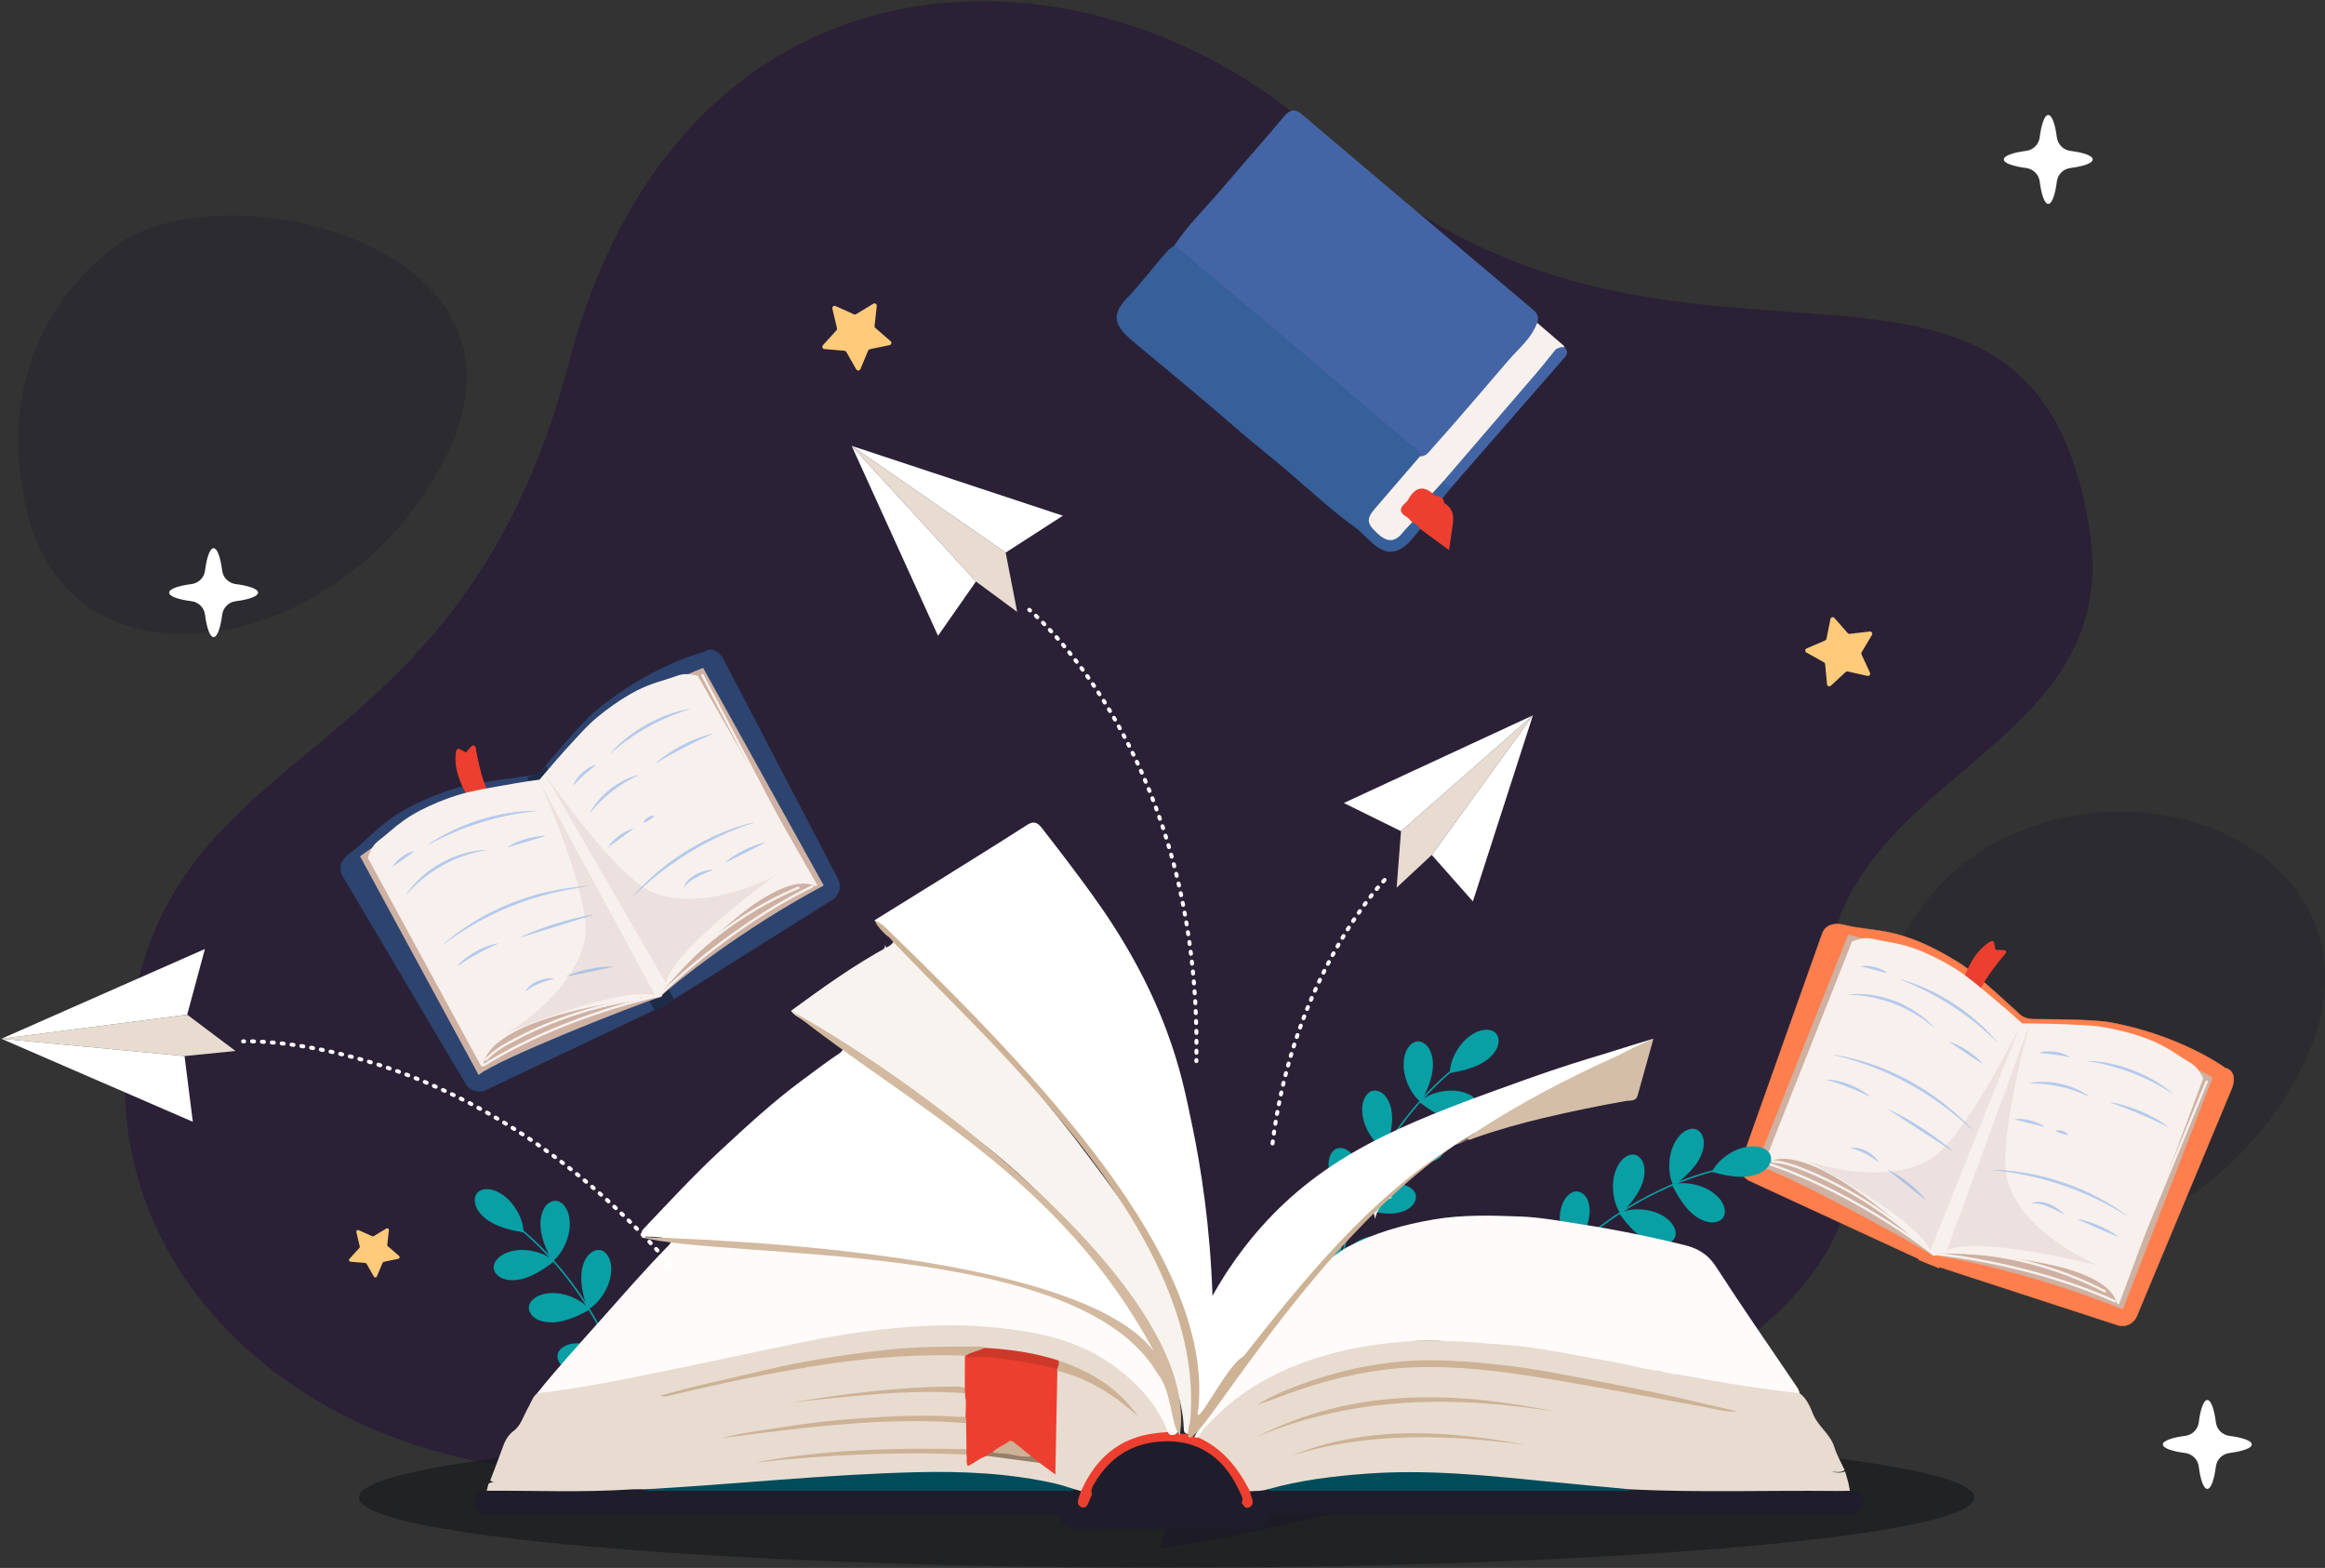 <svg width="1557" height="1050" viewBox="0 0 1557 1050" fill="none" xmlns="http://www.w3.org/2000/svg">
<rect x="0" y="0" width="1557" height="1050" fill="#333333" stroke="none"/>
<g opacity="0.57">
<g opacity="0.65">
<path d="M1323.83 571.801C1323.83 571.801 1228.75 630.015 1261.74 756.147C1294.73 882.278 1479.07 847.349 1543.11 711.515C1607.14 575.682 1435.4 498.427 1323.83 571.801Z" fill="#1F1D2B"/>
</g>
<g opacity="0.65">
<path d="M776.925 1037.23C776.925 1037.23 1303.77 958.645 1233.91 737.429C1164.05 516.214 1427.63 528.181 1399.17 353.538C1358.49 103.88 1114.57 306.642 887.532 94.16C735.793 -47.851 457.897 -49.659 381.065 242.606C304.236 534.873 98.727 484.197 84.173 711.233C69.62 938.269 381.065 1083.81 628.477 906.252C875.889 728.698 776.925 1037.23 776.925 1037.23Z" fill="#1C023B"/>
</g>
<g opacity="0.65">
<path d="M81.263 162.077C81.263 162.077 -13.821 220.291 19.167 346.422C52.155 472.554 236.502 437.626 300.538 301.791C364.572 165.958 156.942 113.565 81.263 162.077Z" fill="#1F1D2B"/>
</g>
</g>
<path d="M471.178 436.834C471.178 436.834 436.413 445.178 398.971 476.083C388.587 484.655 362.627 516.197 360.419 518.889C354.814 519.566 316.465 524.302 304.07 528.313C257.877 543.257 251.261 559.346 234.666 571.209C229.401 574.973 226.082 580.691 229.347 586.279L311.863 725.646C314.582 730.298 320.387 732.129 325.282 729.877L445.267 672.894L445.365 672.778L557.494 602.369C562.027 599.453 563.605 593.574 561.146 588.781L484.763 442.269C481.809 436.51 476.371 432.971 471.178 436.834Z" fill="#2D4470"/>
<path d="M445.182 672.784L445.292 672.66L557.422 602.253C561.914 599.366 563.464 593.597 561.024 588.844L484.642 442.332C482.762 438.668 480.056 436.189 477.217 435.529C475.168 435.05 473.162 435.528 471.26 436.942L471.21 436.966C470.862 437.049 436.044 445.66 399.057 476.189C388.749 484.7 363.384 515.492 360.525 518.974L360.49 519.017L360.436 519.024C355.985 519.562 316.589 524.406 304.112 528.444C270.077 539.454 257.638 551.001 246.664 561.189C242.778 564.796 239.109 568.2 234.746 571.32C229.976 574.729 226.089 580.429 229.465 586.209L311.982 725.576C314.678 730.19 320.373 731.984 325.225 729.752L445.182 672.784ZM560.613 599.529C559.832 600.676 558.81 601.688 557.569 602.484L445.457 672.881L445.326 673.018L325.341 730C320.358 732.293 314.513 730.45 311.746 725.714L229.23 586.349C225.76 580.409 229.72 574.576 234.586 571.097C238.936 567.988 242.598 564.588 246.476 560.988C257.472 550.781 269.934 539.212 304.029 528.182C316.48 524.154 355.637 519.33 360.349 518.758C363.376 515.072 388.596 484.47 398.884 475.978C435.477 445.773 469.96 436.993 471.118 436.706C473.084 435.253 475.156 434.766 477.28 435.261C480.197 435.94 482.969 438.47 484.886 442.205L561.266 588.717C563.1 592.286 562.742 596.41 560.613 599.529Z" fill="#2D4470"/>
<path d="M438.571 676.702L451.553 669.758L365.509 513.066C365.509 513.066 361.585 518.802 353.13 520.614L438.571 676.702Z" fill="#1E2B47"/>
<path d="M438.626 676.517L451.367 669.702L365.491 513.32C364.747 514.296 360.797 519.049 353.338 520.709L438.626 676.517ZM451.741 669.813L451.618 669.878L438.515 676.886L438.45 676.768L352.922 520.518L353.102 520.48C361.399 518.701 365.357 513.045 365.394 512.989L365.522 512.804L365.629 513L451.741 669.813Z" fill="#1E2B47"/>
<path d="M470.877 447.288C470.877 447.288 407.5 470.189 362.401 522.537C294.253 532.533 241.121 573.448 241.121 573.448L320.524 719.874C332.51 709.601 426.08 672.629 441.365 668.008L441.51 668.269C441.605 668.153 441.734 668.01 441.881 667.854C442.498 667.677 442.957 667.565 443.218 667.536L442.86 666.876C451.754 658.372 496.838 622.225 551.622 592.98L470.877 447.288Z" fill="#CEB1A2"/>
<path d="M316.086 537.113C316.086 537.113 302.406 518.924 305.758 502.828C305.948 501.912 306.969 501.436 307.786 501.891L312.04 504.253L315.908 499.955C316.684 499.092 318.113 499.509 318.289 500.656C319.477 508.3 323.813 529.437 328.797 532.323L316.086 537.113Z" fill="#EC3F2F"/>
<path d="M316.182 536.788L328.216 532.253C323.285 528.376 319.208 508.324 318.022 500.697C317.956 500.266 317.668 499.936 317.25 499.812C316.83 499.686 316.404 499.808 316.108 500.136L312.097 504.593L307.654 502.126C307.344 501.954 306.98 501.94 306.656 502.089C306.326 502.24 306.096 502.526 306.024 502.882C302.901 517.873 314.848 534.942 316.182 536.788ZM329.426 532.374L315.99 537.438L315.869 537.277C315.732 537.093 302.154 518.804 305.492 502.772C305.602 502.246 305.944 501.82 306.432 501.596C306.913 501.376 307.456 501.398 307.918 501.653L311.982 503.912L315.706 499.773C316.138 499.294 316.789 499.11 317.405 499.293C318.017 499.477 318.458 499.981 318.556 500.614C319.684 507.873 324.01 529.24 328.933 532.089L329.426 532.374Z" fill="#EC3F2F"/>
<g opacity="0.76">
<path d="M318.15 534.184C317.187 532.748 316.019 531.469 315.118 529.989C314.271 528.607 313.555 527.148 312.933 525.652C311.67 522.619 310.805 519.444 309.985 516.268C309.647 514.968 307.587 515.349 307.926 516.657C308.791 520.003 309.709 523.355 311.039 526.549C311.681 528.091 312.423 529.593 313.301 531.015C314.283 532.603 315.515 533.992 316.553 535.539C317.302 536.659 318.893 535.292 318.15 534.184Z" fill="#EC3F2F"/>
<path d="M308.691 511.665C308.58 510.607 308.47 509.549 308.36 508.491C308.334 508.237 308.124 507.959 307.922 507.82C307.71 507.676 307.391 507.597 307.136 507.657C306.874 507.719 306.612 507.859 306.466 508.096C306.314 508.343 306.272 508.591 306.302 508.88C306.412 509.939 306.522 510.996 306.632 512.055C306.659 512.307 306.868 512.585 307.071 512.724C307.283 512.869 307.602 512.948 307.855 512.888C308.119 512.827 308.38 512.687 308.527 512.449C308.679 512.203 308.72 511.953 308.691 511.665Z" fill="#EC3F2F"/>
</g>
<path d="M247.16 574.354C250.867 564.225 252.745 565.154 260.853 558.039C268.944 550.938 275.489 546.39 285.201 541.747C294.153 537.466 305.885 532.875 315.612 530.909C331.336 527.731 345.685 525.011 361.584 522.878L438.873 666.738C438.873 666.738 328.024 677.415 322.793 713.315L247.16 574.354Z" fill="#F7F0ED"/>
<path d="M247.931 574.617C249.081 571.502 250.351 568.257 252.723 565.849C254.995 563.54 257.776 561.733 260.241 559.642C263.499 556.88 266.7 554.078 270.152 551.556C273.479 549.126 276.972 546.942 280.599 544.989C288.133 540.936 296.129 537.59 304.236 534.872C312.763 532.013 321.633 530.492 330.449 528.818C340.835 526.849 351.258 525.089 361.736 523.678C361.44 523.528 361.144 523.377 360.848 523.228C361.537 524.51 362.228 525.794 362.916 527.078C364.792 530.57 366.669 534.062 368.545 537.556C371.321 542.72 374.096 547.885 376.87 553.05C380.239 559.321 383.608 565.59 386.976 571.861C390.682 578.76 394.391 585.66 398.097 592.561C401.84 599.526 405.583 606.493 409.325 613.458L419.793 632.946C422.743 638.434 425.692 643.924 428.641 649.414C430.761 653.36 432.881 657.305 435.003 661.252C435.659 662.474 436.315 663.697 436.971 664.918C437.304 665.537 437.588 666.273 438.005 666.841C438.059 666.914 438.095 667.008 438.137 667.089C438.332 666.704 438.527 666.321 438.723 665.937C434.963 666.301 431.212 666.786 427.469 667.293C418.42 668.517 409.403 670.002 400.444 671.778C389.329 673.982 378.277 676.621 367.475 680.058C357.409 683.261 347.32 687.085 338.356 692.75C331.668 696.978 324.825 702.701 322.551 710.604C322.3 711.476 322.115 712.364 321.98 713.258C322.496 713.161 323.012 713.064 323.528 712.966C322.856 711.73 322.183 710.494 321.512 709.258C319.681 705.897 317.849 702.534 316.02 699.17C313.297 694.169 310.575 689.166 307.852 684.164C304.545 678.089 301.239 672.013 297.932 665.937C294.311 659.284 290.689 652.63 287.068 645.976C283.412 639.258 279.756 632.541 276.099 625.824C272.689 619.56 269.28 613.294 265.871 607.03C262.975 601.709 260.079 596.389 257.184 591.069C255.112 587.264 253.041 583.458 250.969 579.652C249.988 577.849 249.035 576.028 248.024 574.238C247.98 574.161 247.939 574.082 247.896 574.004C247.396 573.086 245.923 573.781 246.424 574.702C247.097 575.938 247.768 577.174 248.441 578.41C250.272 581.772 252.101 585.136 253.932 588.498C256.655 593.5 259.377 598.502 262.1 603.505L272.02 621.732C275.641 628.385 279.263 635.038 282.884 641.694C286.541 648.41 290.197 655.128 293.852 661.845C297.263 668.11 300.672 674.374 304.081 680.641C306.977 685.96 309.873 691.28 312.769 696.6C314.84 700.405 316.911 704.21 318.983 708.017C319.963 709.82 320.919 711.644 321.929 713.43C321.972 713.508 322.015 713.588 322.056 713.665C322.459 714.402 323.484 714.18 323.605 713.372C324.776 705.564 331.004 699.692 337.211 695.436C345.684 689.63 355.471 685.748 365.165 682.51C375.824 678.952 386.766 676.252 397.766 673.982C406.965 672.086 416.232 670.508 425.532 669.201C428.532 668.781 431.536 668.388 434.544 668.033C435.955 667.868 437.448 667.838 438.84 667.557C438.9 667.545 438.963 667.544 439.024 667.538C439.535 667.489 439.843 666.822 439.609 666.389C438.92 665.105 438.231 663.821 437.54 662.538C435.664 659.046 433.788 655.553 431.911 652.061L423.587 636.565C420.219 630.296 416.849 624.026 413.48 617.756C409.775 610.856 406.066 603.956 402.359 597.056L391.132 576.157C387.641 569.661 384.152 563.166 380.663 556.67C377.713 551.181 374.764 545.693 371.815 540.202C369.695 536.257 367.576 532.312 365.456 528.365C364.456 526.502 363.483 524.621 362.453 522.774C362.407 522.693 362.364 522.61 362.32 522.529C362.14 522.193 361.807 522.028 361.432 522.077C351.927 523.357 342.463 524.922 333.033 526.676C323.984 528.36 314.788 529.834 305.995 532.601C297.625 535.236 289.411 538.601 281.609 542.62C274.169 546.45 267.412 551.265 261.1 556.742C259.312 558.294 257.504 559.812 255.637 561.27C254.368 562.264 253.068 563.236 251.912 564.365C249.176 567.034 247.692 570.558 246.389 574.089C246.025 575.073 247.568 575.602 247.931 574.617Z" fill="#F7F0ED"/>
<path d="M534.251 593.746C520.672 599.447 507.654 606.426 495.367 614.543C482.978 622.73 471.356 632.081 460.715 642.439C454.792 648.203 449.179 654.281 443.891 660.63C443.22 661.437 444.57 662.349 445.236 661.55C454.611 650.294 465.043 639.937 476.347 630.623C487.655 621.31 499.819 613.047 512.654 605.987C519.89 602.006 527.335 598.415 534.95 595.218C535.919 594.811 535.216 593.341 534.251 593.746Z" fill="#F7F0ED"/>
<path d="M442.041 667.284C453.643 655.952 466.004 645.399 478.86 635.52C492.213 625.257 506.127 615.699 520.62 607.115C528.328 602.55 536.204 598.266 544.277 594.378C545.224 593.923 544.523 592.451 543.577 592.906C528.919 599.969 514.888 608.306 501.371 617.352C487.363 626.725 473.887 636.91 461.036 647.819C454.151 653.665 447.449 659.729 440.988 666.041C440.24 666.771 441.292 668.017 442.041 667.284Z" fill="#F7F0ED"/>
<path d="M325.928 710.194C331.071 704.686 337.615 700.882 344.207 697.373C350.522 694.01 356.976 690.914 363.55 688.089C376.692 682.439 390.299 677.882 404.195 674.481C411.972 672.575 419.839 671.039 427.759 669.861C428.798 669.706 428.494 668.106 427.456 668.259C413.171 670.386 399.074 673.699 385.338 678.159C371.662 682.599 358.352 688.161 345.599 694.801C338.182 698.661 330.643 702.775 324.875 708.951C324.167 709.71 325.215 710.959 325.928 710.194Z" fill="#F7F0ED"/>
<path d="M324.22 714.072C338.145 705.352 352.894 697.977 367.977 691.486C383.768 684.689 399.982 678.854 416.474 674.004C425.168 671.448 433.945 669.17 442.798 667.237C443.822 667.013 443.524 665.412 442.496 665.636C426.353 669.162 410.454 673.806 394.862 679.272C378.652 684.956 362.734 691.552 347.376 699.261C339.23 703.348 331.246 707.762 323.522 712.6C322.641 713.15 323.333 714.626 324.22 714.072Z" fill="#F7F0ED"/>
<path d="M469.693 452.498C477.042 466.453 484.39 480.407 491.74 494.362C499.089 508.317 506.438 522.271 513.786 536.226C517.937 544.106 522.085 551.985 526.234 559.862C526.722 560.789 528.196 560.093 527.706 559.165C520.357 545.209 513.008 531.254 505.66 517.299C498.31 503.345 490.961 489.39 483.612 475.435C479.464 467.557 475.314 459.678 471.165 451.799C470.676 450.871 469.204 451.569 469.693 452.498Z" fill="#F7F0ED"/>
<path d="M466.725 453.234C456.193 450.912 455.967 452.996 445.607 456.005C435.269 459.008 427.917 462.08 418.777 467.769C410.355 473.016 400.173 480.437 393.285 487.58C382.149 499.126 372.613 509.942 362.263 522.198L439.703 667.116C439.703 667.116 513.275 577.724 546.355 592.62L466.725 453.234Z" fill="#F7F0ED"/>
<path d="M466.99 452.464C463.99 451.809 460.907 451.209 457.824 451.513C455.395 451.753 453.094 452.66 450.807 453.466C447.034 454.797 443.168 455.826 439.375 457.1C435.343 458.453 431.39 460.033 427.574 461.912C419.615 465.828 412.134 470.856 405.088 476.22C401.422 479.012 397.858 481.96 394.546 485.168C390.996 488.606 387.656 492.284 384.302 495.912C376.516 504.329 368.99 512.981 361.591 521.74C361.416 521.945 361.406 522.318 361.527 522.548C362.218 523.84 362.907 525.13 363.596 526.421L369.23 536.96C372.006 542.156 374.782 547.352 377.559 552.548C380.947 558.888 384.335 565.228 387.723 571.569C391.435 578.514 395.146 585.46 398.856 592.405C402.604 599.417 406.351 606.429 410.098 613.44C413.592 619.978 417.086 626.517 420.58 633.054C423.534 638.582 426.487 644.109 429.44 649.636C431.566 653.612 433.688 657.588 435.814 661.562C436.82 663.448 437.798 665.352 438.836 667.22C438.882 667.301 438.924 667.382 438.967 667.465C439.276 668.042 439.98 668.057 440.376 667.576C442.807 664.621 445.332 661.741 447.867 658.877C454.05 651.894 460.427 645.084 467.002 638.47C475.191 630.232 483.691 622.276 492.692 614.928C501.142 608.03 510.096 601.462 519.96 596.722C527.071 593.305 535.739 590.224 543.66 592.501C544.491 592.74 545.3 593.04 546.09 593.39C546.716 593.669 547.427 592.861 547.09 592.27C546.382 591.03 545.674 589.79 544.964 588.549L539.18 578.425C536.327 573.432 533.475 568.437 530.623 563.444C527.124 557.321 523.626 551.197 520.127 545.072C516.311 538.394 512.498 531.717 508.683 525.041C504.832 518.3 500.982 511.561 497.131 504.822C493.542 498.537 489.952 492.252 486.36 485.968C483.327 480.656 480.292 475.344 477.258 470.032C475.074 466.209 472.891 462.388 470.707 458.565C469.671 456.752 468.655 454.925 467.598 453.124C467.552 453.044 467.508 452.964 467.462 452.885C466.944 451.978 465.47 452.673 465.991 453.584C466.698 454.825 467.407 456.064 468.116 457.304C470.044 460.68 471.972 464.056 473.9 467.43C476.752 472.422 479.604 477.416 482.458 482.409L492.954 500.782C496.768 507.46 500.582 514.136 504.398 520.813C508.247 527.553 512.098 534.293 515.948 541.033C519.538 547.317 523.128 553.602 526.719 559.886C529.752 565.2 532.788 570.51 535.823 575.824C538.007 579.645 540.188 583.466 542.372 587.288C543.056 588.484 543.739 589.678 544.42 590.873C544.762 591.47 545.059 592.186 545.482 592.73C545.536 592.801 545.574 592.892 545.618 592.969C545.952 592.596 546.284 592.221 546.618 591.849C539.103 588.5 530.426 590.55 523.148 593.52C513.162 597.594 504.096 603.898 495.631 610.497C486.319 617.76 477.574 625.74 469.166 634.024C462.062 641.021 455.199 648.265 448.543 655.69C446.387 658.096 444.252 660.521 442.148 662.972C441.486 663.742 440.827 664.516 440.172 665.292C439.851 665.672 439.4 666.072 439.155 666.508C439.124 666.561 439.071 666.609 439.03 666.657C439.5 666.694 439.97 666.73 440.44 666.768C439.75 665.476 439.06 664.185 438.371 662.894C436.494 659.381 434.616 655.869 432.74 652.356C429.962 647.158 427.184 641.962 424.408 636.768C421.02 630.426 417.631 624.086 414.244 617.746C410.532 610.801 406.822 603.856 403.111 596.909C399.363 589.898 395.618 582.886 391.87 575.876C388.375 569.336 384.882 562.798 381.387 556.26C378.434 550.732 375.48 545.206 372.527 539.68C370.403 535.704 368.279 531.728 366.154 527.752C365.492 526.514 364.831 525.276 364.17 524.038C363.834 523.41 363.547 522.674 363.13 522.096C363.078 522.021 363.042 521.929 363 521.85C362.979 522.118 362.958 522.388 362.936 522.658C369.407 514.997 375.971 507.413 382.735 500.008C389.107 493.028 395.47 486.006 402.839 480.052C409.731 474.484 417.128 469.354 424.918 465.121C428.494 463.178 432.191 461.476 435.994 460.029C440.011 458.498 444.136 457.365 448.224 456.05C451.035 455.145 453.806 453.896 456.714 453.324C459.952 452.686 463.286 453.312 466.462 454.005C467.474 454.226 468.016 452.688 466.99 452.464Z" fill="#F7F0ED"/>
<g opacity="0.42">
<path d="M361.441 523.649C361.441 523.649 397.384 602.826 391.473 629.754C383.321 666.889 339.395 691.797 339.395 691.797C339.395 691.797 415.173 659.794 438.873 666.738L361.441 523.649Z" fill="#DECEC7"/>
</g>
<g opacity="0.42">
<path d="M364.223 517.321C364.223 517.321 412.967 589.328 439.016 598.353C474.941 610.798 519.127 586.35 519.127 586.35C519.127 586.35 452.253 634.254 445.796 658.092L364.223 517.321Z" fill="#DECEC7"/>
</g>
<g opacity="0.46">
<path d="M263.069 580.143C263.86 578.738 264.839 577.596 265.887 576.551C266.391 576.002 266.968 575.552 267.508 575.052C268.075 574.588 268.66 574.152 269.239 573.706C269.851 573.306 270.448 572.884 271.072 572.502C271.717 572.148 272.331 571.748 273.012 571.447C274.34 570.79 275.733 570.227 277.316 569.926L277.428 570.082C275.101 571.852 272.715 573.539 270.36 575.27C267.967 576.944 265.604 578.666 263.181 580.299L263.069 580.143Z" fill="#659EEA"/>
<path d="M286.729 565.663L288.718 564.3L290.742 562.985L294.863 560.469L299.099 558.148C300.531 557.413 301.985 556.715 303.427 555.996C304.889 555.315 306.354 554.644 307.833 554L312.306 552.155L316.85 550.489L321.442 548.955L326.091 547.611C327.654 547.208 329.211 546.781 330.778 546.401L335.506 545.376C337.089 545.065 338.677 544.788 340.266 544.516C341.862 544.288 343.453 544.032 345.05 543.828L349.855 543.331L354.675 543.056C356.283 542.992 357.893 542.969 359.499 542.975L359.517 543.167C346.791 544.388 334.202 546.959 322.014 550.792C309.807 554.565 297.987 559.604 286.822 565.831L286.729 565.663Z" fill="#659EEA"/>
<path d="M272.188 598.833L273.308 597.221L274.48 595.641L276.972 592.589L279.676 589.715C280.618 588.799 281.593 587.912 282.554 587.007C283.552 586.145 284.558 585.292 285.583 584.46L288.75 582.08C289.841 581.335 290.954 580.621 292.056 579.891L295.461 577.859L298.985 576.04C300.188 575.491 301.378 574.917 302.589 574.391L306.282 572.957C307.53 572.525 308.788 572.124 310.045 571.729C311.322 571.391 312.588 571.028 313.865 570.713L317.733 569.935L321.64 569.425C322.946 569.301 324.256 569.217 325.56 569.161L325.59 569.353C315.35 570.977 305.43 574.48 296.396 579.54C287.332 584.543 279.12 591.12 272.333 598.96L272.188 598.833Z" fill="#659EEA"/>
<path d="M339.836 567.224C341.737 565.948 343.729 564.984 345.755 564.132C346.759 563.673 347.799 563.335 348.819 562.935C349.853 562.579 350.897 562.253 351.936 561.919C352.992 561.637 354.04 561.329 355.103 561.069C356.176 560.843 357.233 560.564 358.323 560.396C360.485 560.004 362.681 559.72 364.969 559.747L365.024 559.931L352.485 563.761L339.892 567.409L339.836 567.224Z" fill="#659EEA"/>
<path d="M296.463 632.598C298.148 631.146 299.814 629.654 301.583 628.302L304.212 626.232C305.094 625.547 305.998 624.894 306.891 624.222C310.511 621.608 314.266 619.184 318.068 616.83C325.719 612.191 333.776 608.211 342.091 604.88C350.431 601.618 358.982 598.85 367.744 597.015C372.115 596.052 376.519 595.3 380.922 594.632C383.131 594.342 385.343 594.072 387.552 593.814C389.76 593.542 391.974 593.319 394.191 593.126L394.224 593.315C385.472 594.807 376.707 596.276 368.104 598.466C359.488 600.59 351.044 603.383 342.806 606.668C334.551 609.919 326.551 613.804 318.808 618.134C311.079 622.494 303.662 627.402 296.579 632.75L296.463 632.598Z" fill="#659EEA"/>
<path d="M306.506 646.658C308.243 644.618 310.231 642.883 312.325 641.302C313.357 640.486 314.462 639.786 315.543 639.043C316.651 638.344 317.785 637.687 318.919 637.031C320.082 636.43 321.241 635.819 322.426 635.263C323.631 634.744 324.817 634.188 326.058 633.754C328.515 632.834 331.043 632.082 333.695 631.703L333.77 631.882C329.011 633.914 324.362 636.198 319.846 638.718C315.299 641.183 310.881 643.886 306.615 646.816L306.506 646.658Z" fill="#659EEA"/>
<path d="M348.621 627.532L350.061 626.828L351.52 626.18L354.436 624.892C356.398 624.084 358.365 623.294 360.349 622.563C362.322 621.794 364.33 621.142 366.322 620.43L372.35 618.474C374.377 617.88 376.397 617.26 378.429 616.686C380.474 616.147 382.502 615.554 384.564 615.072C386.614 614.554 388.684 614.095 390.758 613.654C392.856 613.286 394.92 612.814 397.046 612.542L397.104 612.726L372.92 620.312L348.677 627.716L348.621 627.532Z" fill="#659EEA"/>
<path d="M352.033 663.674C352.896 662.012 354.213 660.677 355.648 659.576C356.353 658.996 357.139 658.55 357.905 658.073C358.695 657.64 359.508 657.26 360.323 656.888C361.163 656.576 361.996 656.257 362.849 656.002C363.716 655.786 364.567 655.533 365.453 655.41C367.209 655.109 369.004 654.988 370.844 655.248L370.891 655.434C367.552 656.316 364.235 657.306 361.064 658.664C359.472 659.318 357.911 660.056 356.413 660.905C354.921 661.76 353.481 662.713 352.161 663.818L352.033 663.674Z" fill="#659EEA"/>
<path d="M379.161 653.801C381.633 652.595 384.172 651.707 386.732 650.934C388.006 650.515 389.305 650.217 390.59 649.858C391.886 649.543 393.189 649.262 394.489 648.967C395.8 648.729 397.105 648.463 398.421 648.247C399.745 648.065 401.056 647.829 402.392 647.707C405.049 647.403 407.73 647.213 410.477 647.337L410.517 647.526L394.877 650.851L379.2 653.99L379.161 653.801Z" fill="#659EEA"/>
<path d="M383.93 525.757C384.56 524.049 385.48 522.566 386.516 521.19C387.015 520.48 387.607 519.861 388.162 519.202C388.75 518.58 389.368 517.986 389.983 517.389C390.639 516.838 391.284 516.273 391.964 515.752C392.671 515.26 393.346 514.733 394.099 514.305C395.568 513.404 397.131 512.626 398.888 512.158L399.004 512.313C396.356 514.396 393.746 516.524 391.278 518.813C388.764 521.053 386.399 523.45 384.072 525.886L383.93 525.757Z" fill="#659EEA"/>
<path d="M408.768 504.433C410.438 502.453 412.3 500.668 414.136 498.837L417.028 496.248C418.016 495.412 419.032 494.61 420.034 493.789C421.058 492.996 422.09 492.212 423.137 491.45L426.332 489.232C427.417 488.524 428.522 487.848 429.62 487.156L432.972 485.181L436.413 483.365C437.578 482.797 438.733 482.206 439.906 481.657L443.472 480.105C444.67 479.612 445.881 479.149 447.093 478.69C448.318 478.269 449.532 477.822 450.762 477.424L454.484 476.322C457.006 475.718 459.502 475.07 462.064 474.684L462.12 474.869C452.306 477.806 442.832 481.845 433.91 486.862C424.96 491.822 416.546 497.766 408.897 504.576L408.768 504.433Z" fill="#659EEA"/>
<path d="M395.293 543.96C396.886 540.849 398.948 538.016 401.252 535.404C402.388 534.078 403.645 532.869 404.889 531.645C405.53 531.054 406.198 530.492 406.85 529.913L408.872 528.249L410.988 526.706C411.71 526.218 412.418 525.709 413.154 525.24C414.648 524.334 416.132 523.422 417.697 522.65C420.801 521.069 424.056 519.776 427.464 519L427.542 519.176C421.309 521.986 415.428 525.56 410.052 529.77C404.638 533.932 399.713 538.74 395.442 544.08L395.293 543.96Z" fill="#659EEA"/>
<path d="M439.594 510.698C442.242 508.276 445.114 506.174 448.076 504.228C449.546 503.228 451.08 502.348 452.595 501.424C454.132 500.544 455.692 499.705 457.254 498.866C458.844 498.084 460.427 497.289 462.038 496.552C463.666 495.849 465.275 495.112 466.939 494.49C470.242 493.201 473.618 492.074 477.123 491.314L477.199 491.492C470.735 494.285 464.376 497.317 458.136 500.576C451.868 503.78 445.715 507.209 439.695 510.862L439.594 510.698Z" fill="#659EEA"/>
<path d="M407.527 566.919C408.491 565.363 409.646 564.07 410.871 562.87C411.465 562.243 412.131 561.717 412.761 561.139C413.415 560.598 414.093 560.085 414.761 559.559C415.462 559.082 416.15 558.582 416.865 558.121C417.602 557.69 418.305 557.214 419.078 556.831C420.587 556.018 422.166 555.295 423.934 554.835L424.049 554.99C421.363 557.07 418.615 559.067 415.902 561.11C413.147 563.097 410.425 565.127 407.641 567.074L407.527 566.919Z" fill="#659EEA"/>
<path d="M430.836 550.867C431.26 549.952 431.752 549.347 432.257 548.794C432.769 548.259 433.308 547.82 433.892 547.451C434.475 547.082 435.101 546.782 435.804 546.543C436.52 546.322 437.275 546.128 438.28 546.13L438.411 546.271C437.371 547.344 436.167 548.244 434.925 549.075C433.647 549.848 432.321 550.559 430.909 551.044L430.836 550.867Z" fill="#659EEA"/>
<path d="M424.169 599.954L426.153 597.692L428.188 595.468L432.392 591.144L436.818 587.044L441.374 583.08C442.926 581.797 444.49 580.526 446.081 579.286L450.934 575.681L455.93 572.273L461.033 569.024C467.945 564.869 475.109 561.116 482.56 558.04L488.174 555.817L493.852 553.773L499.625 552.028C501.561 551.489 503.506 550.99 505.457 550.521L505.516 550.704C490.294 555.602 475.672 562.337 462.033 570.668C448.364 578.945 435.656 588.829 424.305 600.092L424.169 599.954Z" fill="#659EEA"/>
<path d="M458.188 594.158C458.558 592.136 459.83 590.366 461.26 588.967C461.961 588.23 462.775 587.646 463.568 587.043C464.386 586.478 465.241 585.987 466.094 585.5C466.976 585.072 467.852 584.646 468.752 584.28C469.666 583.955 470.56 583.588 471.5 583.35C473.357 582.811 475.249 582.436 477.256 582.342L477.327 582.519C473.837 583.991 470.317 585.406 466.993 587.202C465.321 588.074 463.689 589.031 462.188 590.168C460.696 591.304 459.31 592.63 458.356 594.251L458.188 594.158Z" fill="#659EEA"/>
<path d="M485.875 577.406C487.763 575.694 489.796 574.273 491.882 572.954C492.91 572.268 493.995 571.69 495.051 571.057C496.126 570.464 497.218 569.901 498.302 569.325C499.414 568.802 500.514 568.256 501.634 567.752C502.771 567.278 503.883 566.758 505.047 566.34C507.348 565.452 509.703 564.665 512.2 564.168L512.287 564.34L499.168 571.045L485.96 577.578L485.875 577.406Z" fill="#659EEA"/>
</g>
<path d="M1490 715.091C1490 715.091 1461.33 693.732 1413.62 684.767C1400.38 682.28 1359.53 682.539 1356.05 682.566C1351.94 678.695 1323.75 652.274 1312.73 645.322C1271.67 619.412 1255.07 624.632 1235.34 619.484C1229.08 617.85 1222.56 618.963 1220.36 625.05L1166.15 777.675C1164.32 782.74 1166.63 788.372 1171.5 790.69L1292.1 846.356L1292.25 846.355L1418.13 887.394C1423.28 889.007 1428.8 886.454 1430.91 881.495L1494.53 729.007C1497.06 723.05 1496.29 716.607 1490 715.091Z" fill="#FE7F4D"/>
<path d="M1292.13 846.22L1292.29 846.225L1418.18 887.261C1423.27 888.863 1428.69 886.36 1430.78 881.441L1494.4 728.953C1496.01 725.163 1496.18 721.497 1494.87 718.895C1493.93 717.015 1492.27 715.78 1489.97 715.224L1489.92 715.201C1489.63 714.987 1460.72 693.757 1413.59 684.9C1400.45 682.432 1360.56 682.668 1356.05 682.703L1356 682.704L1355.96 682.667C1352.69 679.592 1323.75 652.436 1312.66 645.437C1282.4 626.348 1265.57 624.188 1250.72 622.283C1245.46 621.608 1240.49 620.971 1235.3 619.616C1229.63 618.136 1222.76 618.803 1220.49 625.096L1166.28 777.719C1164.47 782.745 1166.73 788.268 1171.56 790.565L1292.13 846.22ZM1422.31 887.969C1420.93 888.103 1419.5 887.967 1418.09 887.524L1292.23 846.493L1292.04 846.481L1171.44 790.813C1166.49 788.455 1164.16 782.785 1166.03 777.628L1220.23 625.004C1222.57 618.535 1229.58 617.841 1235.37 619.352C1240.54 620.701 1245.5 621.336 1250.75 622.011C1265.63 623.919 1282.5 626.084 1312.8 645.205C1323.87 652.191 1352.65 679.176 1356.1 682.429C1360.87 682.393 1400.53 682.168 1413.64 684.632C1460.27 693.395 1489.1 714.257 1490.06 714.964C1492.43 715.543 1494.14 716.823 1495.12 718.771C1496.46 721.447 1496.29 725.196 1494.65 729.06L1431.03 881.548C1429.47 885.241 1426.07 887.605 1422.31 887.969Z" fill="#FE7F4D"/>
<path d="M1284.88 843.651L1298.53 849.176L1363.78 682.747C1363.78 682.747 1356.86 683.406 1350.06 678.074L1284.88 843.651Z" fill="#FE7F4D"/>
<path d="M1285.06 843.575L1298.46 848.997L1363.58 682.897C1362.35 682.95 1356.17 682.959 1350.12 678.294L1285.06 843.575ZM1298.61 849.354L1298.48 849.303L1284.71 843.727L1284.76 843.602L1350 677.853L1350.14 677.966C1356.82 683.201 1363.7 682.617 1363.77 682.61L1363.99 682.59L1363.91 682.797L1298.61 849.354Z" fill="#FE7F4D"/>
<path d="M1481.78 721.555C1481.78 721.555 1423.6 687.543 1354.52 686.425C1303.2 640.485 1237.75 625.876 1237.75 625.876L1176.13 780.631C1191.7 783.257 1280.02 831.449 1293.35 840.231L1293.25 840.509C1293.39 840.508 1293.59 840.516 1293.8 840.528C1294.33 840.889 1294.71 841.169 1294.9 841.351L1295.18 840.655C1307.41 842.04 1364.04 853.52 1421.58 876.868L1481.78 721.555Z" fill="#CEB1A2"/>
<path d="M1313.66 660.186C1313.66 660.186 1318.87 638.033 1333.38 630.298C1334.21 629.858 1335.23 630.337 1335.4 631.257L1336.31 636.035L1342.09 636.254C1343.25 636.298 1343.84 637.661 1343.08 638.533C1337.96 644.339 1324.51 661.205 1325.48 666.881L1313.66 660.186Z" fill="#EC3F2F"/>
<path d="M1240.92 631.095C1251.08 627.456 1251.56 629.494 1262.22 631.164C1272.86 632.832 1280.54 634.947 1290.33 639.432C1299.35 643.567 1310.39 649.638 1318.12 655.848C1330.64 665.892 1341.91 675.172 1353.73 686.016L1292.73 837.504C1292.73 837.504 1213.55 759.202 1182.62 778.172L1240.92 631.095Z" fill="#F7F0ED"/>
<path d="M1241.21 631.855C1244.34 630.743 1247.65 629.642 1251.02 629.921C1254.24 630.187 1257.41 631.166 1260.6 631.721C1264.81 632.454 1269.01 633.118 1273.16 634.155C1277.15 635.155 1281.07 636.439 1284.89 637.975C1292.83 641.163 1300.52 645.165 1307.8 649.651C1315.45 654.369 1322.3 660.207 1329.23 665.907C1337.4 672.622 1345.42 679.501 1353.21 686.646C1353.14 686.322 1353.07 685.998 1352.99 685.674L1351.36 689.729C1349.88 693.406 1348.4 697.085 1346.92 700.762C1344.73 706.202 1342.54 711.641 1340.35 717.079C1337.69 723.681 1335.03 730.283 1332.37 736.886C1329.45 744.153 1326.52 751.418 1323.59 758.683C1320.64 766.019 1317.69 773.354 1314.73 780.69C1311.98 787.53 1309.22 794.37 1306.47 801.211C1304.14 806.991 1301.81 812.771 1299.49 818.55C1297.81 822.706 1296.14 826.861 1294.47 831.015C1293.95 832.303 1293.43 833.59 1292.91 834.878C1292.65 835.53 1292.27 836.218 1292.1 836.902C1292.07 836.991 1292.03 837.077 1291.99 837.161C1292.41 837.066 1292.83 836.971 1293.25 836.875C1290.56 834.219 1287.79 831.65 1285 829.099C1278.27 822.933 1271.35 816.958 1264.25 811.215C1255.44 804.09 1246.34 797.289 1236.78 791.194C1227.87 785.514 1218.48 780.214 1208.39 776.957C1200.86 774.526 1192.08 772.937 1184.55 776.25C1183.72 776.614 1182.92 777.042 1182.15 777.511C1182.55 777.845 1182.96 778.179 1183.36 778.513L1184.92 774.591C1186.33 771.031 1187.74 767.471 1189.15 763.913C1191.25 758.618 1193.35 753.325 1195.45 748.029C1197.99 741.599 1200.54 735.169 1203.09 728.738C1205.88 721.697 1208.68 714.654 1211.47 707.61C1214.29 700.501 1217.1 693.391 1219.92 686.282C1222.55 679.651 1225.18 673.021 1227.81 666.389C1230.04 660.759 1232.27 655.129 1234.5 649.497C1236.1 645.47 1237.7 641.441 1239.29 637.414C1240.05 635.505 1240.84 633.605 1241.56 631.685C1241.59 631.602 1241.63 631.519 1241.66 631.437C1242.05 630.463 1240.57 629.777 1240.18 630.753C1239.66 632.059 1239.14 633.369 1238.63 634.675C1237.22 638.234 1235.8 641.794 1234.4 645.354L1228.1 661.237C1225.55 667.666 1223 674.098 1220.45 680.527L1212.08 701.657C1209.26 708.766 1206.44 715.875 1203.62 722.985C1201 729.615 1198.37 736.246 1195.74 742.877C1193.51 748.507 1191.27 754.138 1189.04 759.769C1187.45 763.797 1185.85 767.825 1184.25 771.853C1183.5 773.762 1182.71 775.661 1181.98 777.582C1181.95 777.665 1181.92 777.747 1181.88 777.83C1181.57 778.611 1182.4 779.257 1183.1 778.833C1189.85 774.73 1198.35 775.754 1205.59 777.798C1215.47 780.587 1224.72 785.618 1233.42 790.991C1242.98 796.898 1252.06 803.574 1260.84 810.57C1268.19 816.421 1275.34 822.527 1282.3 828.834C1284.54 830.869 1286.77 832.926 1288.96 835.007C1290 835.983 1290.97 837.111 1292.08 838.001C1292.13 838.041 1292.17 838.089 1292.21 838.131C1292.58 838.494 1293.29 838.302 1293.47 837.845L1295.1 833.79C1296.58 830.113 1298.07 826.435 1299.55 822.758C1301.74 817.319 1303.93 811.881 1306.12 806.439C1308.78 799.838 1311.44 793.235 1314.09 786.634C1317.02 779.369 1319.94 772.102 1322.87 764.835C1325.82 757.499 1328.78 750.165 1331.73 742.83C1334.49 735.99 1337.24 729.15 1340 722.31C1342.32 716.53 1344.65 710.749 1346.98 704.969L1352 692.503C1352.79 690.542 1353.61 688.591 1354.37 686.617C1354.4 686.53 1354.44 686.443 1354.47 686.358C1354.62 686.003 1354.53 685.643 1354.25 685.387C1347.18 678.906 1339.92 672.639 1332.53 666.519C1325.45 660.647 1318.42 654.529 1310.67 649.547C1303.28 644.805 1295.44 640.651 1287.36 637.231C1279.65 633.971 1271.62 631.865 1263.38 630.523C1261.04 630.143 1258.71 629.727 1256.4 629.227C1254.82 628.887 1253.24 628.511 1251.64 628.347C1247.83 627.957 1244.18 629.073 1240.63 630.333C1239.64 630.685 1240.22 632.207 1241.21 631.855Z" fill="#F7F0ED"/>
<path d="M1409.87 864.018C1396.8 857.241 1383.1 851.709 1369 847.471C1354.77 843.198 1340.15 840.259 1325.38 838.718C1317.16 837.861 1308.9 837.442 1300.63 837.446C1299.59 837.446 1299.75 839.067 1300.79 839.067C1315.44 839.061 1330.07 840.439 1344.47 843.159C1358.86 845.879 1373 849.933 1386.64 855.269C1394.33 858.277 1401.86 861.697 1409.19 865.497C1410.12 865.982 1410.8 864.498 1409.87 864.018Z" fill="#F7F0ED"/>
<path d="M1294.34 840.286C1310.47 841.938 1326.49 844.677 1342.32 848.225C1358.75 851.91 1375 856.474 1390.87 862.109C1399.32 865.106 1407.65 868.414 1415.81 872.124C1416.76 872.558 1417.45 871.078 1416.49 870.645C1401.68 863.908 1386.29 858.47 1370.69 853.88C1354.52 849.125 1338.06 845.294 1321.46 842.412C1312.56 840.866 1303.61 839.601 1294.62 838.681C1293.58 838.576 1293.3 840.18 1294.34 840.286Z" fill="#F7F0ED"/>
<path d="M1187.03 778.582C1194.55 779.005 1201.66 781.594 1208.58 784.41C1215.21 787.109 1221.72 790.082 1228.1 793.322C1240.85 799.798 1253.07 807.331 1264.58 815.826C1271.02 820.581 1277.24 825.637 1283.22 830.966C1284 831.666 1285.03 830.406 1284.25 829.709C1273.47 820.098 1261.9 811.391 1249.68 803.698C1237.51 796.037 1224.71 789.377 1211.45 783.833C1203.73 780.609 1195.75 777.451 1187.31 776.977C1186.27 776.918 1185.98 778.523 1187.03 778.582Z" fill="#F7F0ED"/>
<path d="M1182.96 779.753C1198.57 784.865 1213.68 791.47 1228.32 798.897C1243.66 806.673 1258.52 815.391 1272.81 824.953C1280.34 829.993 1287.71 835.277 1294.86 840.837C1295.69 841.481 1296.73 840.225 1295.9 839.581C1282.85 829.439 1269.1 820.202 1254.92 811.727C1240.17 802.914 1224.92 794.914 1209.16 788.054C1200.81 784.415 1192.3 781.11 1183.64 778.274C1182.65 777.95 1181.96 779.427 1182.96 779.753Z" fill="#F7F0ED"/>
<path d="M1477.02 723.982C1471.01 738.563 1464.99 753.143 1458.98 767.724C1452.97 782.304 1446.96 796.886 1440.94 811.466C1437.55 819.698 1434.16 827.93 1430.76 836.163C1430.36 837.13 1431.84 837.816 1432.24 836.844C1438.25 822.264 1444.27 807.683 1450.28 793.103C1456.29 778.522 1462.3 763.942 1468.32 749.36C1471.71 741.128 1475.1 732.898 1478.5 724.666C1478.9 723.696 1477.42 723.01 1477.02 723.982Z" fill="#F7F0ED"/>
<path d="M1474.55 722.174C1469.59 712.597 1467.85 713.758 1458.9 707.728C1449.97 701.71 1442.91 698.03 1432.69 694.654C1423.26 691.544 1411.04 688.478 1401.14 687.76C1385.14 686.601 1370.73 686.202 1354.69 686.102L1292.97 838.382C1292.97 838.382 1408.75 837.646 1418.49 872.592L1474.55 722.174Z" fill="#F7F0ED"/>
<path d="M1475.31 721.884C1473.9 719.16 1472.38 716.409 1470.18 714.236C1468.43 712.523 1466.26 711.336 1464.18 710.096C1460.74 708.051 1457.48 705.74 1454.07 703.641C1450.45 701.412 1446.7 699.388 1442.82 697.659C1434.71 694.055 1426.06 691.528 1417.43 689.552C1412.94 688.523 1408.39 687.675 1403.8 687.185C1398.89 686.66 1393.93 686.451 1388.99 686.196C1377.54 685.607 1366.08 685.365 1354.61 685.293C1354.34 685.291 1354.05 685.52 1353.95 685.761C1353.4 687.119 1352.85 688.473 1352.3 689.831L1347.81 700.905C1345.6 706.364 1343.39 711.825 1341.17 717.285C1338.47 723.948 1335.77 730.611 1333.07 737.272C1330.12 744.572 1327.16 751.869 1324.2 759.168C1321.21 766.535 1318.23 773.904 1315.24 781.271C1312.46 788.141 1309.67 795.013 1306.89 801.883C1304.53 807.691 1302.18 813.499 1299.83 819.305C1298.13 823.483 1296.44 827.661 1294.75 831.839C1293.95 833.82 1293.11 835.791 1292.34 837.784C1292.3 837.869 1292.27 837.956 1292.23 838.041C1291.99 838.647 1292.43 839.197 1293.05 839.193C1296.88 839.169 1300.71 839.264 1304.53 839.376C1313.85 839.655 1323.17 840.191 1332.46 841.005C1344.03 842.02 1355.58 843.455 1366.99 845.663C1377.7 847.735 1388.48 850.407 1398.43 854.947C1405.61 858.22 1413.53 862.905 1416.85 870.447C1417.2 871.239 1417.49 872.052 1417.73 872.883C1417.91 873.543 1418.99 873.571 1419.23 872.933C1419.73 871.595 1420.22 870.256 1420.72 868.919C1422.08 865.276 1423.44 861.635 1424.8 857.991C1426.8 852.603 1428.81 847.215 1430.82 841.827C1433.28 835.217 1435.75 828.608 1438.21 822L1446.27 800.383C1448.98 793.109 1451.69 785.836 1454.4 778.564C1456.93 771.781 1459.46 764.999 1461.99 758.217C1464.12 752.484 1466.26 746.752 1468.4 741.02C1469.93 736.896 1471.47 732.771 1473.01 728.645C1473.74 726.689 1474.49 724.739 1475.2 722.773C1475.23 722.688 1475.26 722.601 1475.29 722.517C1475.66 721.537 1474.18 720.851 1473.81 721.833C1473.31 723.172 1472.82 724.511 1472.32 725.848C1470.96 729.491 1469.6 733.133 1468.24 736.775C1466.24 742.163 1464.23 747.552 1462.22 752.94C1459.76 759.548 1457.29 766.157 1454.83 772.767C1452.14 779.972 1449.46 787.179 1446.77 794.384C1444.06 801.657 1441.35 808.931 1438.64 816.203C1436.11 822.985 1433.58 829.768 1431.05 836.549C1428.92 842.283 1426.78 848.015 1424.64 853.747C1423.11 857.871 1421.57 861.996 1420.03 866.121C1419.55 867.411 1419.07 868.699 1418.59 869.988C1418.35 870.633 1417.99 871.32 1417.84 871.993C1417.82 872.079 1417.78 872.167 1417.75 872.249L1419.25 872.301C1417.01 864.384 1409.88 859.033 1402.94 855.345C1393.41 850.284 1382.76 847.356 1372.27 845.081C1360.73 842.579 1349 840.973 1337.26 839.82C1327.33 838.847 1317.38 838.213 1307.41 837.856C1304.18 837.74 1300.95 837.653 1297.72 837.607C1296.71 837.591 1295.69 837.58 1294.68 837.575C1294.18 837.572 1293.58 837.481 1293.09 837.572C1293.03 837.581 1292.96 837.572 1292.9 837.572C1293.17 837.956 1293.44 838.34 1293.71 838.725C1294.26 837.368 1294.81 836.012 1295.36 834.655C1296.86 830.965 1298.35 827.272 1299.85 823.58C1302.06 818.121 1304.28 812.661 1306.49 807.2C1309.19 800.537 1311.89 793.876 1314.59 787.213C1317.55 779.915 1320.51 772.617 1323.46 765.317C1326.45 757.951 1329.44 750.583 1332.42 743.215C1335.2 736.345 1337.99 729.472 1340.78 722.603C1343.13 716.796 1345.48 710.987 1347.84 705.18C1349.53 701.003 1351.22 696.824 1352.91 692.647C1353.44 691.347 1353.97 690.045 1354.5 688.745C1354.76 688.085 1355.15 687.393 1355.32 686.701C1355.35 686.616 1355.4 686.528 1355.43 686.445L1354.77 686.913C1364.8 686.979 1374.82 687.164 1384.84 687.615C1394.29 688.04 1403.75 688.431 1413.04 690.279C1421.73 692.005 1430.41 694.404 1438.65 697.675C1442.43 699.176 1446.11 700.928 1449.66 702.92C1453.4 705.025 1456.92 707.469 1460.54 709.767C1463.04 711.347 1465.77 712.675 1468.07 714.54C1470.64 716.621 1472.29 719.581 1473.79 722.467C1474.27 723.384 1475.8 722.815 1475.31 721.884Z" fill="#F7F0ED"/>
<g opacity="0.42">
<path d="M1353.05 686.401C1353.05 686.401 1315.25 764.71 1290.78 777.414C1257.04 794.932 1209.78 777.144 1209.78 777.144C1209.78 777.144 1282.89 814.853 1292.73 837.504L1353.05 686.401Z" fill="#DECEC7"/>
</g>
<g opacity="0.42">
<path d="M1359.69 684.484C1359.69 684.484 1335.6 768.035 1345.35 793.822C1358.79 829.384 1405.87 847.664 1405.87 847.664C1405.87 847.664 1326.25 826.978 1303.81 837.283L1359.69 684.484Z" fill="#DECEC7"/>
</g>
<g opacity="0.46">
<path d="M1246.66 647.021C1248.25 646.729 1249.75 646.75 1251.23 646.883C1251.97 646.921 1252.69 647.075 1253.42 647.17C1254.14 647.309 1254.85 647.481 1255.56 647.638C1256.26 647.851 1256.96 648.041 1257.66 648.274C1258.34 648.545 1259.04 648.761 1259.71 649.09C1261.06 649.689 1262.39 650.398 1263.63 651.421L1263.58 651.606C1260.74 650.954 1257.91 650.201 1255.08 649.501C1252.26 648.734 1249.42 648.021 1246.62 647.209L1246.66 647.021Z" fill="#659EEA"/>
<path d="M1272.93 655.919L1275.26 656.575L1277.56 657.289L1282.13 658.843L1286.63 660.611C1288.11 661.238 1289.58 661.907 1291.05 662.557C1292.51 663.241 1293.97 663.939 1295.41 664.661L1299.69 666.915L1303.88 669.339L1308 671.883L1312.01 674.594C1313.32 675.537 1314.64 676.457 1315.94 677.418L1319.75 680.393C1321.01 681.41 1322.23 682.453 1323.46 683.499C1324.66 684.579 1325.87 685.638 1327.05 686.733L1330.51 690.106L1333.81 693.631C1334.89 694.826 1335.94 696.047 1336.96 697.283L1336.83 697.421C1327.74 688.43 1317.7 680.405 1306.95 673.499C1296.24 666.539 1284.8 660.687 1272.87 656.099L1272.93 655.919Z" fill="#659EEA"/>
<path d="M1238.15 665.993L1240.1 665.82L1242.06 665.709L1246.01 665.669L1249.95 665.905C1251.25 666.041 1252.56 666.224 1253.87 666.381C1255.17 666.596 1256.47 666.823 1257.76 667.077L1261.62 667.985C1262.89 668.347 1264.15 668.744 1265.42 669.123L1269.16 670.436L1272.81 671.979C1274.01 672.551 1275.21 673.099 1276.39 673.689L1279.85 675.611C1280.99 676.292 1282.1 677 1283.21 677.713C1284.28 678.476 1285.37 679.217 1286.43 679.997L1289.51 682.468L1292.4 685.144C1293.33 686.068 1294.23 687.02 1295.11 687.985L1294.99 688.132C1287.18 681.307 1278.14 675.931 1268.47 672.232C1258.82 668.473 1248.51 666.377 1238.14 666.187L1238.15 665.993Z" fill="#659EEA"/>
<path d="M1305.75 697.711C1307.94 698.352 1309.96 699.265 1311.91 700.276C1312.91 700.753 1313.83 701.333 1314.79 701.863C1315.73 702.428 1316.65 703.023 1317.57 703.605C1318.46 704.237 1319.37 704.847 1320.25 705.495C1321.11 706.175 1322 706.807 1322.83 707.536C1324.51 708.947 1326.14 710.452 1327.58 712.225L1327.48 712.385L1316.5 705.208L1305.64 697.871L1305.75 697.711Z" fill="#659EEA"/>
<path d="M1227.76 706.259C1229.95 706.624 1232.16 706.948 1234.34 707.442L1237.61 708.135C1238.7 708.374 1239.78 708.65 1240.87 708.904C1245.19 710.011 1249.46 711.344 1253.71 712.756C1262.17 715.664 1270.38 719.302 1278.27 723.558C1286.11 727.871 1293.71 732.668 1300.73 738.224C1304.27 740.963 1307.67 743.864 1311 746.818C1312.64 748.328 1314.26 749.854 1315.88 751.387C1317.5 752.907 1319.09 754.466 1320.66 756.046L1320.53 756.191C1313.78 750.426 1307.04 744.632 1299.85 739.428C1292.7 734.171 1285.15 729.474 1277.35 725.25C1269.57 720.991 1261.46 717.335 1253.18 714.16C1244.88 711.015 1236.36 708.462 1227.72 706.448L1227.76 706.259Z" fill="#659EEA"/>
<path d="M1223.39 722.978C1226.07 723.006 1228.68 723.422 1231.23 724.016C1232.52 724.286 1233.76 724.687 1235.03 725.043C1236.27 725.447 1237.5 725.896 1238.73 726.346C1239.94 726.855 1241.15 727.354 1242.34 727.908C1243.51 728.503 1244.69 729.058 1245.82 729.731C1248.1 731.03 1250.3 732.491 1252.29 734.284L1252.2 734.455C1247.59 732.102 1242.86 729.994 1238.03 728.138C1233.23 726.226 1228.32 724.562 1223.34 723.163L1223.39 722.978Z" fill="#659EEA"/>
<path d="M1265.05 743.077L1266.51 743.731L1267.94 744.438L1270.8 745.853C1272.68 746.842 1274.54 747.846 1276.38 748.903C1278.23 749.926 1280.02 751.051 1281.84 752.125L1287.2 755.501C1288.96 756.678 1290.73 757.831 1292.47 759.027C1294.19 760.251 1295.95 761.43 1297.63 762.706C1299.35 763.947 1301.02 765.243 1302.69 766.553C1304.32 767.93 1306 769.213 1307.58 770.671L1307.47 770.833L1286.16 757.117L1264.94 743.238L1265.05 743.077Z" fill="#659EEA"/>
<path d="M1239.48 768.842C1241.3 768.44 1243.17 768.597 1244.94 768.994C1245.84 769.165 1246.68 769.482 1247.54 769.765C1248.38 770.094 1249.19 770.478 1250 770.864C1250.77 771.308 1251.55 771.744 1252.29 772.237C1253.01 772.764 1253.76 773.257 1254.42 773.86C1255.77 775.014 1257.01 776.314 1258 777.896L1257.88 778.049C1255.06 776.049 1252.18 774.137 1249.11 772.57C1247.58 771.766 1246.02 771.04 1244.41 770.433C1242.8 769.836 1241.14 769.338 1239.45 769.033L1239.48 768.842Z" fill="#659EEA"/>
<path d="M1264.43 783.357C1266.94 784.483 1269.25 785.863 1271.48 787.334C1272.62 788.046 1273.68 788.853 1274.78 789.61C1275.85 790.403 1276.9 791.223 1277.96 792.033C1278.98 792.886 1280.02 793.721 1281.03 794.593C1282.02 795.493 1283.04 796.347 1283.99 797.295C1285.92 799.143 1287.79 801.079 1289.45 803.27L1289.33 803.421L1276.76 793.539L1264.31 783.506L1264.43 783.357Z" fill="#659EEA"/>
<path d="M1365.83 705.023C1367.55 704.414 1369.27 704.17 1371 704.086C1371.86 704.013 1372.71 704.071 1373.57 704.077C1374.43 704.129 1375.28 704.223 1376.13 704.314C1376.98 704.465 1377.82 704.598 1378.66 704.787C1379.49 705.014 1380.33 705.195 1381.14 705.499C1382.77 706.051 1384.37 706.754 1385.85 707.803L1385.81 707.991C1382.51 707.291 1379.21 706.65 1375.87 706.221C1372.54 705.723 1369.18 705.441 1365.82 705.217L1365.83 705.023Z" fill="#659EEA"/>
<path d="M1398.11 710.445C1400.7 710.461 1403.27 710.748 1405.85 710.985L1409.69 711.548C1410.96 711.772 1412.23 712.039 1413.5 712.283C1414.77 712.561 1416.03 712.851 1417.29 713.169L1421.04 714.199C1422.28 714.581 1423.5 714.999 1424.74 715.397L1428.4 716.707L1432 718.188C1433.18 718.719 1434.37 719.227 1435.55 719.779L1439.02 721.521C1440.17 722.127 1441.3 722.759 1442.43 723.397C1443.54 724.069 1444.66 724.715 1445.75 725.405L1448.98 727.556C1451.06 729.107 1453.16 730.609 1455.09 732.329L1454.98 732.489C1446.45 726.835 1437.28 722.143 1427.71 718.504C1418.17 714.807 1408.22 712.151 1398.09 710.636L1398.11 710.445Z" fill="#659EEA"/>
<path d="M1359.13 725.406C1362.54 724.639 1366.03 724.407 1369.51 724.503C1371.26 724.529 1372.99 724.718 1374.73 724.891C1375.59 725.006 1376.45 725.157 1377.32 725.289L1379.89 725.775L1382.43 726.413C1383.26 726.655 1384.11 726.873 1384.94 727.137C1386.59 727.705 1388.24 728.262 1389.84 728.969C1393.04 730.339 1396.12 732.011 1398.9 734.131L1398.81 734.305C1392.66 731.318 1386.15 729.087 1379.48 727.655C1372.81 726.162 1365.97 725.461 1359.13 725.599L1359.13 725.406Z" fill="#659EEA"/>
<path d="M1413.04 738.134C1416.6 738.615 1420.05 739.475 1423.44 740.505C1425.15 740.994 1426.81 741.609 1428.49 742.181C1430.15 742.797 1431.79 743.459 1433.44 744.119C1435.06 744.841 1436.68 745.549 1438.28 746.313C1439.86 747.113 1441.46 747.878 1443 748.758C1446.11 750.469 1449.13 752.339 1451.96 754.546L1451.88 754.718C1445.59 751.543 1439.19 748.599 1432.69 745.893C1426.22 743.13 1419.64 740.601 1412.98 738.317L1413.04 738.134Z" fill="#659EEA"/>
<path d="M1349.33 749.506C1351.14 749.25 1352.87 749.31 1354.58 749.481C1355.44 749.536 1356.27 749.71 1357.12 749.824C1357.95 749.981 1358.78 750.172 1359.61 750.349C1360.43 750.582 1361.25 750.79 1362.06 751.044C1362.87 751.333 1363.68 751.569 1364.47 751.918C1366.06 752.557 1367.63 753.306 1369.11 754.369L1369.07 754.557C1365.75 753.826 1362.46 752.996 1359.15 752.217C1355.86 751.374 1352.56 750.585 1349.28 749.693L1349.33 749.506Z" fill="#659EEA"/>
<path d="M1376.58 757.13C1377.55 756.87 1378.33 756.861 1379.08 756.894C1379.82 756.945 1380.5 757.077 1381.16 757.29C1381.82 757.501 1382.45 757.789 1383.08 758.176C1383.71 758.585 1384.34 759.042 1384.99 759.814L1384.96 760.004C1383.47 759.893 1382.01 759.546 1380.57 759.124C1379.16 758.638 1377.77 758.073 1376.49 757.3L1376.58 757.13Z" fill="#659EEA"/>
<path d="M1334.61 783.443L1337.62 783.519L1340.63 783.656L1346.64 784.116L1352.63 784.892L1358.59 785.852C1360.57 786.223 1362.55 786.611 1364.52 787.037L1370.39 788.457L1376.21 790.112L1381.97 791.951C1389.59 794.597 1397.06 797.697 1404.19 801.451L1409.5 804.34L1414.7 807.391L1419.74 810.707C1421.39 811.851 1423.02 813.025 1424.63 814.221L1424.53 814.384C1411.02 805.831 1396.48 798.912 1381.35 793.772C1366.24 788.572 1350.51 785.141 1334.59 783.635L1334.61 783.443Z" fill="#659EEA"/>
<path d="M1360.85 805.859C1362.64 804.85 1364.81 804.693 1366.8 804.894C1367.82 804.961 1368.79 805.214 1369.76 805.437C1370.71 805.703 1371.64 806.045 1372.56 806.387C1373.45 806.79 1374.34 807.191 1375.2 807.647C1376.03 808.142 1376.89 808.594 1377.67 809.163C1379.28 810.245 1380.77 811.457 1382.13 812.938L1382.04 813.109C1378.68 811.37 1375.34 809.57 1371.83 808.167C1370.09 807.442 1368.31 806.803 1366.47 806.378C1364.64 805.958 1362.74 805.743 1360.88 806.049L1360.85 805.859Z" fill="#659EEA"/>
<path d="M1391.44 816.398C1393.97 816.752 1396.36 817.404 1398.71 818.162C1399.89 818.512 1401.03 818.974 1402.19 819.38C1403.34 819.825 1404.47 820.305 1405.61 820.768C1406.72 821.286 1407.85 821.781 1408.95 822.318C1410.04 822.889 1411.15 823.41 1412.22 824.037C1414.38 825.237 1416.49 826.54 1418.47 828.141L1418.39 828.316L1404.84 822.534L1391.37 816.574L1391.44 816.398Z" fill="#659EEA"/>
</g>
<path d="M951.721 304.691C975.724 276.987 999.712 249.274 1023.75 221.599C1025.46 219.635 1027.51 217.967 1029.4 216.162C1035.35 221.281 1041.3 226.399 1047.25 231.519C1049.26 236.158 1045.47 238.578 1043.17 241.235C1020.01 267.926 996.839 294.597 973.716 321.307C969.533 324.859 966.931 330.046 961.937 332.766C960.475 333.183 958.905 333.257 957.652 332.466C953.108 329.598 949.789 330.426 946.341 334.693C942.984 338.849 940.997 342.321 945.501 346.822C946.753 348.074 946.877 350.025 946.225 351.846C945.016 354.607 942.971 356.719 940.82 358.713C933.856 365.162 927.505 365.23 920.636 358.986C913.685 352.669 912.784 346.087 918.524 338.905C927.127 328.141 936.54 318.062 945.675 307.751C947.26 305.961 949.116 304.541 951.721 304.691Z" fill="#F7F0ED"/>
<path d="M966.512 322.325C987.404 298.064 1008.32 273.821 1029.17 249.521C1033.54 244.415 1037.66 239.087 1041.9 233.86C1044.29 232.921 1047.03 230.968 1048.87 234.144C1050.5 236.947 1048.09 239.028 1046.36 241.005C1021.55 269.479 996.722 297.951 971.902 326.421C968.292 327.441 966.861 325.599 966.512 322.325Z" fill="#4465A5"/>
<path d="M786.535 164.216C795.67 150.449 807.596 139.027 818.218 126.512C831.918 110.364 845.983 94.524 859.608 78.315C863.567 73.601 866.714 72.221 871.93 76.644C923.298 120.219 974.774 163.663 1026.29 207.064C1029.35 209.644 1030.94 212.244 1029.4 216.163C1025.7 226.557 1017.07 233.313 1010.24 241.253C993.327 260.888 976.572 280.675 959.288 299.987C957.15 302.38 955.372 305.255 951.727 305.627C948.159 304.724 946.412 301.339 943.455 299.597C895.492 259.605 848.151 218.872 800.183 178.884C795.086 174.637 789.179 170.864 786.535 164.216Z" fill="#4465A5"/>
<path d="M786.535 164.216C808.113 182.273 829.761 200.249 851.249 218.411C882.618 244.925 913.873 271.576 945.177 298.168C947.207 301.413 945.167 303.877 943.333 306.079C938.243 312.185 933.885 318.953 928.202 324.499C919.421 333.064 911.979 342.287 909.507 354.679C892.823 342.808 877.849 328.9 862.351 315.588C850.358 305.285 837.807 295.629 825.907 285.167C810.061 271.236 793.727 257.855 777.574 244.268C770.625 238.423 763.453 232.828 756.661 226.805C745.501 216.911 744.802 209.945 755.055 199.263C764.57 189.355 772.701 178.337 781.815 168.136C783.163 166.629 784.951 165.511 786.535 164.216Z" fill="#375F99"/>
<path d="M951.722 304.691C941.374 316.681 930.984 328.641 920.688 340.674C914.748 347.613 915.354 350.782 922.756 357.525C928.63 362.871 933.88 363.519 939.168 356.882C941.172 354.363 943.514 352.119 945.702 349.747C949.158 349.279 951.466 350.194 951.126 354.275C948.684 357.199 946.43 360.314 943.762 363.015C935.451 371.427 928.016 371.623 919.118 363.759C915.816 360.843 912.706 357.71 909.508 354.677C906.038 343.758 913.238 336.854 919.463 330.099C928.766 320.007 937.806 309.783 945.175 298.166C948.202 299.491 950.292 301.763 951.722 304.691Z" fill="#375F99"/>
<path d="M961.747 339.182C959.721 337.542 957.697 335.902 955.67 334.263C959.283 330.283 962.899 326.306 966.515 322.326C968.31 323.688 970.109 325.054 971.907 326.419C968.518 330.675 965.131 334.927 961.747 339.182Z" fill="#375F99"/>
<path d="M951.126 354.275C949.953 352.003 947.909 350.779 945.699 349.748C944.467 348.516 943.425 346.951 941.962 346.118C936.983 343.26 937.073 340.243 941.211 336.748C941.877 336.19 942.525 335.515 942.931 334.759C947.73 325.863 953.698 324.622 961.021 331.92C964.055 332.312 966.806 333.059 967.099 336.84C975.142 341.572 973.263 348.926 972.187 356.074C971.629 359.799 971.115 363.53 970.418 368.398C963.503 363.338 957.314 358.807 951.126 354.275Z" fill="#EC3F2F"/>
<path d="M1250.54 452.633L1237.37 449.66C1236.88 449.549 1236.37 449.687 1236 450.028L1226.08 459.193C1225.15 460.053 1223.63 459.472 1223.52 458.211L1222.27 444.764C1222.23 444.263 1221.94 443.816 1221.5 443.569L1209.72 436.969C1208.61 436.349 1208.7 434.731 1209.86 434.229L1222.27 428.893C1222.73 428.693 1223.06 428.28 1223.16 427.787L1225.8 414.543C1226.05 413.299 1227.61 412.879 1228.45 413.832L1237.36 423.98C1237.69 424.359 1238.19 424.549 1238.69 424.491L1252.1 422.905C1253.35 422.756 1254.24 424.116 1253.59 425.207L1246.69 436.815C1246.43 437.248 1246.41 437.779 1246.62 438.237L1252.27 450.501C1252.8 451.652 1251.78 452.912 1250.54 452.633Z" fill="#FFCA7A"/>
<path d="M573.433 247.38L566.736 235.655C566.485 235.218 566.036 234.932 565.535 234.89L552.077 233.76C550.815 233.654 550.221 232.144 551.073 231.206L560.156 221.212C560.495 220.84 560.628 220.324 560.513 219.834L557.429 206.687C557.14 205.452 558.392 204.422 559.548 204.943L571.859 210.492C572.317 210.699 572.849 210.667 573.28 210.406L584.831 203.41C585.915 202.754 587.283 203.626 587.144 204.886L585.671 218.31C585.616 218.81 585.811 219.306 586.191 219.634L596.413 228.458C597.373 229.287 596.967 230.855 595.725 231.114L582.504 233.86C582.012 233.963 581.6 234.302 581.405 234.766L576.172 247.214C575.681 248.383 574.063 248.482 573.433 247.38Z" fill="#FFCA7A"/>
<path d="M250.378 854.914L245.468 846.318C245.285 845.998 244.957 845.787 244.589 845.757L234.724 844.929C233.797 844.851 233.362 843.745 233.988 843.057L240.645 835.73C240.893 835.458 240.992 835.079 240.906 834.719L238.646 825.083C238.434 824.178 239.352 823.422 240.2 823.805L249.224 827.873C249.561 828.023 249.95 827.999 250.266 827.809L258.733 822.681C259.528 822.199 260.53 822.838 260.429 823.763L259.349 833.603C259.309 833.97 259.452 834.333 259.732 834.574L267.225 841.042C267.929 841.65 267.63 842.801 266.72 842.99L257.028 845.002C256.666 845.078 256.365 845.326 256.222 845.666L252.386 854.791C252.026 855.65 250.84 855.721 250.378 854.914Z" fill="#FFCA7A"/>
<g opacity="0.58">
<path d="M1322.2 1002.79C1322.2 1028.77 1080.03 1049.82 781.291 1049.82C482.557 1049.82 240.382 1028.77 240.382 1002.79C240.382 976.814 482.557 955.756 781.291 955.756C1080.03 955.756 1322.2 976.814 1322.2 1002.79Z" fill="#13171A"/>
</g>
<path d="M1011.97 891.527C1017.74 880.89 1024.43 870.762 1031.92 861.259C1039.34 851.854 1047.52 843.061 1056.36 834.977C1065.29 826.803 1074.89 819.358 1085.02 812.729C1095.07 806.15 1105.66 800.371 1116.65 795.506C1127.63 790.642 1139.02 786.681 1150.67 783.725C1152.12 783.357 1153.58 783.003 1155.04 782.666C1155.7 782.513 1155.36 781.511 1154.71 781.665C1142.87 784.405 1131.28 788.169 1120.08 792.878C1108.96 797.553 1098.23 803.145 1088.01 809.557C1077.79 815.975 1068.09 823.219 1059.02 831.183C1049.89 839.199 1041.41 847.954 1033.71 857.35C1026.06 866.679 1019.18 876.646 1013.21 887.125C1012.47 888.426 1011.74 889.735 1011.03 891.053C1010.7 891.65 1011.64 892.123 1011.97 891.527Z" fill="#089FA5"/>
<path d="M1146.48 784.801C1149.86 777.374 1159.85 769.662 1169.64 768.058C1172.33 767.617 1175.2 767.463 1178.01 768.082C1180.82 768.702 1183.56 770.183 1184.97 772.29C1186.42 774.469 1186.28 777.006 1185.34 779.123C1182.95 784.503 1175.92 787.546 1168.63 788.015C1161.34 788.485 1153.76 786.779 1146.48 784.801Z" fill="#089FA5"/>
<path d="M1120.75 794.133C1116.86 786.963 1116.72 774.342 1121.34 765.561C1122.61 763.147 1124.22 760.762 1126.41 758.894C1128.59 757.026 1131.43 755.729 1133.96 755.875C1136.57 756.027 1138.51 757.671 1139.63 759.699C1142.49 764.847 1140.68 772.287 1136.66 778.39C1132.64 784.494 1126.72 789.51 1120.75 794.133Z" fill="#089FA5"/>
<path d="M1119.6 793.396C1127.35 790.832 1139.79 792.928 1147.62 799.026C1149.77 800.702 1151.84 802.706 1153.29 805.189C1154.74 807.669 1155.52 810.689 1154.92 813.153C1154.31 815.701 1152.35 817.317 1150.16 818.065C1144.59 819.964 1137.58 816.872 1132.29 811.837C1126.99 806.804 1123.1 800.089 1119.6 793.396Z" fill="#089FA5"/>
<path d="M1085.48 812.992C1080.54 806.499 1078.48 794.047 1081.71 784.665C1082.59 782.084 1083.82 779.481 1085.69 777.301C1087.57 775.123 1090.17 773.409 1092.7 773.169C1095.3 772.919 1097.47 774.249 1098.89 776.08C1102.49 780.735 1101.84 788.363 1098.8 795.008C1095.76 801.652 1090.67 807.513 1085.48 812.992Z" fill="#089FA5"/>
<path d="M1084.23 812.439C1091.5 808.724 1104.12 808.897 1112.78 813.731C1115.16 815.06 1117.51 816.727 1119.32 818.957C1121.14 821.188 1122.36 824.053 1122.15 826.579C1121.94 829.189 1120.25 831.087 1118.19 832.16C1112.98 834.885 1105.58 832.899 1099.58 828.731C1093.58 824.564 1088.71 818.52 1084.23 812.439Z" fill="#089FA5"/>
<path d="M1052.71 838.482C1046.9 832.747 1043.11 820.708 1044.99 810.966C1045.51 808.287 1046.35 805.538 1047.9 803.116C1049.45 800.695 1051.79 798.631 1054.25 798.039C1056.8 797.426 1059.13 798.439 1060.8 800.054C1065.02 804.154 1065.45 811.798 1063.37 818.803C1061.29 825.81 1057.08 832.327 1052.71 838.482Z" fill="#089FA5"/>
<path d="M1051.39 838.109C1058.06 833.411 1070.58 831.808 1079.84 835.376C1082.39 836.357 1084.94 837.679 1087.05 839.632C1089.16 841.584 1090.78 844.249 1090.93 846.78C1091.08 849.395 1089.67 851.511 1087.79 852.861C1083.01 856.295 1075.41 855.365 1068.88 852.083C1062.35 848.8 1056.68 843.501 1051.39 838.109Z" fill="#089FA5"/>
<path d="M1027.62 866.957C1022.14 863.424 1017.21 854.628 1017.08 846.701C1017.04 844.52 1017.26 842.232 1018.07 840.084C1018.89 837.934 1020.38 835.94 1022.21 835.072C1024.1 834.174 1026.09 834.585 1027.65 835.576C1031.63 838.09 1033.22 843.998 1032.74 849.818C1032.26 855.638 1030.04 861.428 1027.62 866.957Z" fill="#089FA5"/>
<path d="M1026.54 866.88C1030.98 862.112 1040.51 858.808 1048.34 860.081C1050.49 860.432 1052.7 861.045 1054.67 862.228C1056.64 863.409 1058.34 865.231 1058.88 867.185C1059.42 869.204 1058.67 871.089 1057.42 872.456C1054.24 875.923 1048.14 876.443 1042.5 874.944C1036.85 873.447 1031.55 870.232 1026.54 866.88Z" fill="#089FA5"/>
<path d="M895.368 872.802C896.009 860.717 897.693 848.697 900.373 836.895C903.027 825.218 906.641 813.758 911.144 802.662C915.696 791.442 921.163 780.597 927.46 770.257C933.712 759.994 940.784 750.226 948.615 741.111C956.445 731.997 965.025 723.525 974.273 715.849C975.425 714.893 976.588 713.949 977.761 713.017C978.293 712.593 977.56 711.833 977.032 712.254C967.523 719.815 958.676 728.195 950.588 737.259C942.557 746.261 935.267 755.925 928.797 766.107C922.327 776.295 916.679 787.003 911.913 798.094C907.117 809.255 903.224 820.805 900.309 832.599C897.416 844.309 895.487 856.263 894.596 868.293C894.485 869.786 894.393 871.282 894.313 872.778C894.277 873.457 895.333 873.481 895.368 872.802Z" fill="#089FA5"/>
<path d="M970.951 718.622C970.808 710.465 976.515 699.206 984.664 693.552C986.907 691.996 989.435 690.624 992.236 689.976C995.036 689.326 998.15 689.486 1000.33 690.784C1002.58 692.125 1003.54 694.48 1003.6 696.796C1003.75 702.68 998.714 708.446 992.331 712.005C985.948 715.564 978.379 717.278 970.951 718.622Z" fill="#089FA5"/>
<path d="M951.731 738.108C945.136 733.305 939.588 721.969 939.984 712.055C940.092 709.329 940.521 706.484 941.692 703.859C942.861 701.232 944.864 698.844 947.211 697.888C949.637 696.901 952.093 697.553 953.98 698.9C958.768 702.323 960.337 709.816 959.331 717.055C958.324 724.293 955.133 731.367 951.731 738.108Z" fill="#089FA5"/>
<path d="M950.379 737.935C956.27 732.291 968.408 728.835 978.095 730.975C980.76 731.565 983.484 732.488 985.862 734.104C988.24 735.72 990.239 738.113 990.763 740.592C991.306 743.153 990.231 745.459 988.572 747.075C984.356 751.184 976.703 751.404 969.756 749.133C962.81 746.865 956.411 742.475 950.379 737.935Z" fill="#089FA5"/>
<path d="M927.988 770.296C920.738 766.556 913.526 756.198 912.406 746.34C912.099 743.629 912.088 740.752 912.844 737.978C913.6 735.204 915.215 732.538 917.39 731.236C919.636 729.89 922.164 730.16 924.234 731.205C929.487 733.857 932.18 741.024 932.29 748.33C932.399 755.637 930.324 763.116 927.988 770.296Z" fill="#089FA5"/>
<path d="M926.625 770.332C931.588 763.855 943.057 758.588 952.958 759.228C955.681 759.404 958.513 759.9 961.11 761.136C963.708 762.369 966.045 764.429 966.944 766.801C967.872 769.249 967.158 771.691 965.765 773.541C962.226 778.245 954.697 779.629 947.485 778.445C940.273 777.263 933.28 773.899 926.625 770.332Z" fill="#089FA5"/>
<path d="M909.353 807.397C901.648 804.713 893.053 795.472 890.559 785.869C889.875 783.226 889.457 780.38 889.819 777.528C890.176 774.676 891.4 771.809 893.371 770.213C895.405 768.566 897.947 768.478 900.141 769.221C905.716 771.108 909.389 777.825 910.525 785.045C911.66 792.264 910.657 799.96 909.353 807.397Z" fill="#089FA5"/>
<path d="M908.008 807.624C912.01 800.514 922.626 793.688 932.518 792.929C935.24 792.721 938.114 792.816 940.858 793.672C943.602 794.53 946.208 796.241 947.429 798.462C948.693 800.757 948.33 803.272 947.21 805.302C944.369 810.456 937.106 812.884 929.801 812.726C922.494 812.568 915.097 810.22 908.008 807.624Z" fill="#089FA5"/>
<path d="M898.942 843.888C892.476 843.052 884.241 837.232 880.716 830.129C879.748 828.176 878.956 826.019 878.769 823.728C878.582 821.437 879.07 818.996 880.35 817.425C881.672 815.804 883.645 815.317 885.482 815.539C890.152 816.101 894.126 820.753 896.196 826.215C898.268 831.675 898.745 837.859 898.942 843.888Z" fill="#089FA5"/>
<path d="M897.93 844.286C899.895 838.07 907.078 830.99 914.691 828.777C916.786 828.168 919.05 827.77 921.336 827.992C923.624 828.212 925.942 829.124 927.26 830.661C928.624 832.249 928.752 834.276 928.21 836.046C926.831 840.542 921.55 843.633 915.81 844.705C910.068 845.78 903.9 845.154 897.93 844.286Z" fill="#089FA5"/>
<path d="M426.163 979.529C425.523 967.443 423.839 955.423 421.158 943.622C418.504 931.945 414.89 920.485 410.387 909.389C405.836 898.169 400.37 887.322 394.072 876.983C387.82 866.721 380.748 856.953 372.918 847.837C365.087 838.723 356.507 830.251 347.259 822.575C346.107 821.619 344.943 820.675 343.771 819.743C343.239 819.319 343.971 818.559 344.5 818.981C354.01 826.542 362.856 834.922 370.943 843.986C378.975 852.987 386.264 862.651 392.734 872.833C399.206 883.022 404.852 893.73 409.618 904.821C414.414 915.982 418.308 927.531 421.223 939.326C424.116 951.035 426.044 962.99 426.935 975.019C427.046 976.513 427.139 978.009 427.219 979.503C427.254 980.183 426.199 980.206 426.163 979.529Z" fill="#089FA5"/>
<path d="M350.582 825.349C350.724 817.192 345.018 805.933 336.868 800.278C334.625 798.722 332.098 797.349 329.297 796.702C326.496 796.053 323.384 796.213 321.206 797.51C318.956 798.852 317.997 801.206 317.937 803.522C317.781 809.406 322.818 815.173 329.202 818.732C335.585 822.29 343.153 824.005 350.582 825.349Z" fill="#089FA5"/>
<path d="M369.803 844.833C376.397 840.032 381.944 828.695 381.549 818.781C381.44 816.055 381.012 813.211 379.841 810.584C378.671 807.959 376.668 805.571 374.321 804.615C371.895 803.628 369.439 804.28 367.553 805.627C362.765 809.049 361.196 816.543 362.203 823.781C363.208 831.02 366.399 838.093 369.803 844.833Z" fill="#089FA5"/>
<path d="M371.153 844.661C365.263 839.017 353.124 835.56 343.436 837.701C340.772 838.292 338.048 839.215 335.669 840.831C333.292 842.447 331.293 844.84 330.769 847.319C330.225 849.88 331.301 852.185 332.96 853.801C337.175 857.911 344.829 858.131 351.775 855.86C358.723 853.592 365.121 849.201 371.153 844.661Z" fill="#089FA5"/>
<path d="M393.544 877.022C400.795 873.282 408.005 862.925 409.125 853.066C409.433 850.354 409.444 847.478 408.688 844.705C407.932 841.93 406.316 839.265 404.141 837.962C401.896 836.617 399.367 836.886 397.299 837.931C392.044 840.582 389.351 847.75 389.241 855.057C389.132 862.363 391.208 869.842 393.544 877.022Z" fill="#089FA5"/>
<path d="M394.906 877.059C389.944 870.581 378.475 865.315 368.574 865.953C365.851 866.131 363.018 866.627 360.422 867.863C357.824 869.095 355.487 871.156 354.588 873.527C353.66 875.976 354.374 878.417 355.767 880.268C359.304 884.972 366.835 886.356 374.046 885.172C381.258 883.989 388.252 880.625 394.906 877.059Z" fill="#089FA5"/>
<path d="M412.18 914.124C419.884 911.44 428.48 902.197 430.973 892.594C431.658 889.953 432.074 887.106 431.714 884.254C431.357 881.402 430.132 878.536 428.162 876.94C426.126 875.293 423.586 875.205 421.39 875.946C415.817 877.834 412.142 884.552 411.008 891.772C409.873 898.99 410.876 906.686 412.18 914.124Z" fill="#089FA5"/>
<path d="M413.524 914.35C409.522 907.241 398.905 900.414 389.013 899.655C386.293 899.447 383.418 899.542 380.673 900.398C377.93 901.257 375.325 902.967 374.102 905.189C372.84 907.482 373.202 909.998 374.322 912.029C377.164 917.182 384.426 919.61 391.73 919.453C399.038 919.294 406.434 916.946 413.524 914.35Z" fill="#089FA5"/>
<path d="M422.59 950.615C429.055 949.779 437.291 943.959 440.815 936.857C441.785 934.903 442.575 932.745 442.762 930.455C442.95 928.164 442.461 925.723 441.182 924.152C439.861 922.531 437.887 922.044 436.05 922.265C431.379 922.828 427.405 927.48 425.335 932.941C423.265 938.401 422.787 944.585 422.59 950.615Z" fill="#089FA5"/>
<path d="M423.603 951.012C421.638 944.797 414.454 937.717 406.842 935.504C404.747 934.894 402.483 934.497 400.196 934.718C397.908 934.938 395.591 935.85 394.272 937.388C392.908 938.976 392.78 941.002 393.322 942.773C394.702 947.269 399.983 950.36 405.723 951.432C411.463 952.506 417.632 951.881 423.603 951.012Z" fill="#089FA5"/>
<path d="M620.531 729.883C622.016 736.66 626.732 740.319 634.165 743.045C624.717 745.875 621.02 752.704 618.536 761.409C617.797 757.496 617.344 754.523 615.631 751.959C613.973 748.191 610.451 747 607.015 745.663C605.579 745.108 604.765 743.776 604.777 742.44C604.801 739.716 606.716 741.815 607.704 741.481C614.961 739.025 617.103 732.832 618.549 725.367C619.439 727.393 619.985 728.636 620.531 729.883Z" fill="#EBEBF0"/>
<path d="M580.992 651.354C579.818 650.995 579.044 650.309 579.041 648.987C587.665 647.986 590.32 641.387 592.82 632.867C595.481 641.549 599.206 647.787 608.878 649.778C599.994 652.77 595.27 657.495 594.072 665.267C592.346 666.586 592.346 666.586 591.196 663.295C590.21 657.251 586.86 653.227 580.992 651.354Z" fill="#EBEBF0"/>
<path d="M725.794 743.72C725.794 743.72 725.804 743.747 725.804 743.741C720.734 744.989 718.372 748.804 716.473 755.805C715.052 749.141 713.078 745.197 706.993 743.425C712.058 740.937 715.104 737.877 716.506 733.044C718.097 738.213 722.188 740.745 725.794 743.72Z" fill="#EBEBF0"/>
<path d="M784.242 868.216C782.991 863.809 777.51 863.416 775.853 859.391C782.387 858.144 784.69 853.436 785.686 846.959C788.181 852.484 790.213 857.949 797.937 860.015C790.995 862.457 788.279 866.827 786.303 872.731C785.326 870.588 784.783 869.403 784.242 868.216Z" fill="#EBEBF0"/>
<path d="M920.801 816.311C919.55 808.523 916.654 804.188 909.698 801.963C916.652 799.91 919.644 795.612 920.789 788.342C922.796 795.111 925.634 799.699 932.382 801.931C925.612 804.472 922.798 809.046 920.801 816.311Z" fill="#EBEBF0"/>
<path d="M744.435 688.983C744.437 688.991 744.445 688.996 744.448 689.004C744.456 689.004 744.461 689.007 744.468 689.007L744.435 688.983Z" fill="#CBD5F4"/>
<path d="M775.853 859.392C774.368 856.29 772.886 853.188 771.402 850.07C770.297 858.197 766.449 864.513 756.501 867.664C766.857 870.201 770.021 876.83 771.781 886.78C773.481 877.358 777.336 871.62 784.242 868.217C782.992 863.809 777.513 863.418 775.853 859.392Z" fill="#CBD5F4"/>
<path d="M1237.7 992.535C1237 990.132 1236.31 987.732 1235.61 985.335C1232.42 986.771 1229.17 985.938 1225.95 985.591C1227.05 985.632 1228.16 985.67 1229.27 985.714C1231.47 985.799 1233.51 986.028 1235.27 984.423C1232.95 979.339 1230.06 974.427 1228.44 969.127C1225.75 960.283 1217.48 955.296 1214.14 946.907C1212.1 941.784 1209.85 936.496 1205.15 932.954C1203.12 931.324 1200.79 930.627 1198.21 930.348C1169.2 927.18 1140.56 921.643 1111.85 916.558C1096 913.87 1080.33 910.29 1064.55 907.244C1032.76 901.103 1000.81 896.579 968.353 896.508C960.734 896.639 953.114 896.556 945.486 896.579C937.113 896.395 928.906 897.935 920.681 899.084C883.808 904.244 849.554 915.963 820.737 940.452C813.462 946.634 805.569 952.555 801.57 961.807C801.622 963.903 803.169 964.84 804.725 965.606C817.557 971.938 826.341 982.202 833.024 994.54C834.218 996.748 835.318 999.09 838.141 999.674C842.14 1000.37 846.029 999.671 849.884 998.687C880.236 990.796 911.285 988.162 942.468 987.488C964.514 987.011 986.548 989.01 1008.49 991.192C1036.58 993.992 1064.69 996.559 1092.8 999.063C1097.65 999.071 1102.41 1000.24 1107.28 1000.24C1148.58 1000.26 1189.89 1000.27 1231.19 1000.22C1233.87 1000.21 1236.7 1000.52 1238.86 998.326C1238.47 996.392 1238.08 994.462 1237.7 992.535Z" fill="#E8DCD1"/>
<path d="M727.612 902.021C703.454 890.515 677.354 887.758 651.194 886.253C626.961 884.853 602.802 886.991 578.732 890.226C535.989 895.975 494.184 906.386 452.033 915.095C424.87 920.714 397.58 925.603 370.2 930.014C366.542 930.603 362.901 930.87 359.722 932.982C356.582 935.534 355.618 939.438 353.674 942.729C350.638 947.885 348.812 954.618 344.404 957.862C339.458 961.497 337.862 965.847 336.072 970.809C333.58 977.699 330.922 984.529 328.337 991.385C329.937 992.923 331.966 992.457 333.856 992.509C334.63 992.533 335.408 992.538 336.186 992.553C334.806 992.553 333.428 992.558 332.049 992.549C330.31 992.535 328.537 992.459 327.098 993.731L325.936 998.297C328.652 1000.89 332.101 1000.24 335.301 1000.2C367.369 999.905 399.461 1001.23 431.509 999.033C449.226 997.589 466.981 996.707 484.714 995.617C503.452 994.467 522.158 992.925 540.874 991.578C566.74 989.715 592.613 988.206 618.525 987.377C634.612 986.862 650.613 988.499 666.641 989.582C684.094 990.761 701.292 993.203 718.013 998.529C719.968 998.894 721.892 999.525 723.92 999.018C726.452 997.85 727.286 995.362 728.44 993.157C738.233 974.39 753.454 963.566 774.641 961.282C777.589 960.962 780.934 961.167 782.849 958.045C782.852 955.214 781.584 952.794 780.268 950.419C768.084 928.453 750.108 912.733 727.612 902.021Z" fill="#E8DCD1"/>
<path d="M987.357 757.303C1004.28 745.337 1022.36 735.315 1040.76 725.894C1056.57 717.802 1072.68 710.327 1088.66 702.579C1094.57 700.353 1100.47 698.131 1107.29 695.561C1103.59 708.826 1100.12 721.198 1096.69 733.582C1095.53 737.791 1091.62 736.806 1088.94 737.274C1070.48 740.503 1052.13 744.299 1033.89 748.621C1018.28 752.323 1002.83 756.63 987.688 761.985C986.082 762.554 984.534 763.583 982.674 763.094C982.144 759.47 986.509 759.811 987.357 757.303Z" fill="#D4BEA7"/>
<path d="M987.357 757.303C987.666 760.745 983.013 760.175 982.674 763.094C980.122 764.665 977.532 766.151 974.522 766.679C977.873 762.282 982.914 760.202 987.357 757.303Z" fill="#91806B"/>
<path d="M837.061 998.658C841.027 998.431 845.031 998.57 848.891 997.371C917.009 995.288 985.144 996.984 1053.27 996.476C1063.52 996.402 1073.76 996.828 1083.98 997.699C1086.64 997.928 1089.39 998.171 1092.05 997.398C1137.69 999.618 1183.35 997.958 1229 998.46C1232.29 998.496 1235.58 998.374 1238.86 998.324C1245.21 999.216 1248.33 1002.06 1247.98 1006.64C1247.64 1011.25 1244.24 1013.63 1237.77 1013.64C1110.94 1013.65 984.119 1013.64 857.292 1013.69C854.868 1013.69 852.215 1012.81 850.043 1014.77C845.615 1015.53 841.159 1015.46 836.787 1014.64C833.239 1013.97 829.955 1012.62 830.327 1007.97C830.687 1006.76 831.303 1005.84 832.733 1006.58C837.431 1009 837.603 1006.51 836.748 1002.91C836.399 1001.45 835.775 999.99 837.061 998.658Z" fill="#1F1D2B"/>
<path d="M325.936 998.297C358.013 998.144 390.1 999.541 422.162 997.425C425.429 997.209 428.723 997.36 432.004 997.341C441.081 998.549 450.152 997.146 459.213 996.97C467.527 996.812 475.859 996.509 484.176 996.498C557.64 996.402 631.104 996.484 704.566 996.362C709.597 996.35 714.477 997.83 719.504 997.268C720.973 997.688 722.445 998.109 723.915 998.53C724.911 999.744 724.316 1001.04 724.103 1002.31C723.832 1003.94 722.861 1006.01 724.881 1006.84C727.081 1007.76 727.5 1005.38 728.347 1004.03C729.389 1002.37 729.724 999.849 732.677 1000.57C735.607 1002.58 736.512 1005.39 735.407 1008.63C734.111 1012.43 731.256 1014.56 727.24 1014.94C721.517 1015.49 715.694 1014.62 710.032 1016.1C708.685 1012.59 705.632 1013.68 703.116 1013.68C607.268 1013.64 511.419 1013.65 415.573 1013.65C386.273 1013.65 356.977 1013.64 327.68 1013.65C324.563 1013.65 321.417 1013.86 319.108 1011.12C317.191 1008.85 316.673 1006.33 317.677 1003.54C319.069 999.656 322.24 998.557 325.936 998.297Z" fill="#1F1D2B"/>
<path d="M799.853 962.081C800.641 962.234 801.428 962.383 802.217 962.537C818.725 969.853 829.137 983.054 837.062 998.659C837.39 999.931 837.576 1001.26 838.077 1002.46C839.1 1004.92 839.669 1007.43 837.128 1009.09C834.02 1011.12 832.885 1008.11 831.38 1006.3C825.258 988.111 814.665 973.413 795.484 968.369C768.785 961.35 742.033 973.249 731.357 1000.64C730.544 1002.56 729.769 1004.51 728.909 1006.41C727.998 1008.42 726.776 1010.37 724.201 1009.29C721.942 1008.34 721.486 1006.23 722.144 1003.96C722.673 1002.13 723.322 1000.34 723.917 998.53C730.462 984.269 739.55 972.374 754.098 965.327C762.997 961.017 772.453 959.557 782.157 959.027C783.582 960.519 785.337 959.783 786.992 959.747C789.388 959.941 791.781 960.133 794.18 960.327C796.073 960.915 797.962 961.497 799.853 962.081Z" fill="#EC3F2F"/>
<path d="M944.262 898.152C952.416 896.348 960.575 896.364 968.731 898.147C960.575 898.15 952.416 898.152 944.262 898.152Z" fill="#C9C7B3"/>
<path d="M647.224 970.461C647.146 964.665 647.066 958.87 646.987 953.074C645.898 947.283 647.562 941.407 646.467 935.613C646.4 934.742 646.326 933.869 646.255 932.994C645.206 931.855 645.147 930.671 646.095 929.441C646.13 922.207 646.16 914.975 646.195 907.741C646.668 907.238 647.248 907.011 647.934 907.047C665.998 906.859 683.752 909.161 701.212 913.755C703.447 914.345 705.767 914.725 707.66 916.221C708.182 916.725 708.319 917.318 708.086 918.002C707.642 940.719 707.203 963.437 706.738 987.439C702.53 984.35 699.339 982.003 696.147 979.658C693.652 978.871 691.419 977.606 689.371 975.989C688.726 975.573 688.142 975.077 687.542 974.607C674.51 964.451 679.426 964.981 665.459 973.237C664.154 974.219 662.548 974.446 661.063 974.975C656.315 976.049 652.908 979.71 648.152 981.749C646.703 979.262 647.838 976.495 647.159 974.067C646.402 972.853 646.318 971.647 647.224 970.461Z" fill="#EC3F2F"/>
<path d="M839.398 1013.49C835.125 1012.86 830.442 1012.73 831.378 1006.3C832.622 1004.63 831.99 1002.89 831.298 1001.35C827.074 991.947 822.009 983.112 813.901 976.4C803.562 967.846 791.776 964.558 778.364 965.267C757.802 966.356 742.973 976.11 732.816 993.57C731.612 995.643 730.164 997.94 731.358 1000.64C733.901 1002.73 735.616 1005.3 734.037 1008.58C732.453 1011.87 729.808 1013.79 725.788 1013.55C721.98 1013.31 718.145 1013.52 714.321 1013.49C712.317 1013.47 710.414 1013.51 710.034 1016.1C711.309 1021.82 715.398 1023.85 720.706 1023.85C760.218 1023.9 799.732 1023.91 839.244 1023.84C845.158 1023.83 849.161 1021.03 850.04 1014.77C846.745 1012.26 842.933 1014.01 839.398 1013.49Z" fill="#1F1D2B"/>
<path d="M1034.78 991.974C994.86 987.946 954.94 983.883 914.731 986.909C892.505 988.578 870.415 991.229 848.891 997.371C850.493 999.015 852.548 998.341 854.409 998.341C931.383 998.375 1008.36 998.381 1085.33 998.335C1087.58 998.335 1090.01 999.09 1092.05 997.397C1072.96 995.598 1053.86 993.898 1034.78 991.974Z" fill="#004C5B"/>
<path d="M719.505 997.267C715.425 996.043 711.401 994.588 707.26 993.632C676.626 986.584 645.436 985.145 614.213 985.881C553.341 987.32 492.769 993.937 432.001 997.341C433.8 999.083 436.057 998.341 438.104 998.345C530.081 998.376 622.058 998.367 714.033 998.327C715.884 998.324 717.962 999.039 719.505 997.267Z" fill="#004C5B"/>
<path d="M647.321 907.542C649.649 902.198 654.501 902.804 659.001 902.58C675.996 903.51 692.756 905.835 709.004 911.136C710.492 913.404 710.648 915.403 707.859 916.81C694.093 913.447 680.201 910.86 666.113 909.214C661.087 908.626 656.127 908.718 651.148 908.874C649.527 908.926 648.112 909.435 647.321 907.542Z" fill="#CD3929"/>
<path d="M1106.41 932.146C1085.47 927.73 1064.42 923.807 1043.39 919.835C1019.27 915.278 994.915 912.394 970.431 911.174C936.002 909.455 902.668 915.4 870.396 927.366C860.483 931.043 850.712 935.087 841.776 940.854C851.318 937.72 860.595 933.927 870.068 930.716C895.247 922.192 920.999 916.539 947.695 915.631C975.66 914.682 1003.22 917.98 1030.76 922.402C1067.91 928.364 1104.81 935.631 1141.82 942.316C1148.89 943.594 1155.87 945.883 1163.27 945.163C1144.32 940.796 1125.43 936.154 1106.41 932.146Z" fill="#CDB296"/>
<path d="M841.646 962.221C906.593 934.817 973.897 934.563 1042.17 945.408C973.615 931.293 906.11 929.22 841.646 962.221Z" fill="#CDB296"/>
<path d="M864.161 975.004C916.238 958.646 969.142 960.662 1022.28 967.594C969.022 957.892 916.029 954.085 864.161 975.004Z" fill="#CDB296"/>
<path d="M653.357 901.759C634.006 901.707 614.694 901.78 595.369 903.796C576.731 905.742 558.253 908.432 539.834 911.735C517.595 915.724 495.797 921.68 473.74 926.48C463.21 928.771 452.837 931.799 442.396 934.495C443.73 935.327 444.906 935.423 445.998 935.164C482.773 926.368 519.701 918.452 557.171 913.012C586.753 908.72 616.366 906.912 646.193 907.736C646.567 907.663 646.945 907.598 647.322 907.543C650.849 905.027 655.441 905.018 658.999 902.579C657.265 901.328 655.257 901.764 653.357 901.759Z" fill="#CDB296"/>
<path d="M642.116 948.831C619.87 947.201 597.594 948.281 575.411 949.84C556.782 951.144 538.196 953.367 519.723 956.373C507.53 958.361 495.235 959.756 483.255 963.044C537.628 956.136 591.939 948.535 646.991 953.076C647.132 947.247 645.363 949.069 642.116 948.831Z" fill="#CDB296"/>
<path d="M505.62 979.393C552.677 974.312 599.832 971.97 647.159 974.066L647.223 970.461C599.772 969.476 552.449 970.512 505.62 979.393Z" fill="#CDB296"/>
<path d="M646.257 932.996C646.202 931.812 646.148 930.629 646.096 929.443C643.902 928.444 641.569 928.556 639.241 928.551C616.025 928.475 592.949 930.603 569.932 933.321C556.498 934.907 543.145 937.177 529.757 939.137C568.524 935.293 607.16 930.112 646.257 932.996Z" fill="#CDB296"/>
<path d="M709.003 911.137C709.238 913.15 708.959 915.063 707.859 916.813C707.934 917.207 708.007 917.606 708.083 918.006C729.002 922.994 746.302 934.394 762.134 948.455C748.958 929.551 730.378 918.355 709.003 911.137Z" fill="#CDB296"/>
<path d="M687.325 974.462C679.865 972.76 672.431 970.522 664.66 972.637C662.996 972.702 661.908 973.654 661.065 974.976C672.76 976.536 684.455 978.097 696.149 979.66C694.291 978.152 692.429 976.642 690.571 975.134C689.324 975.672 688.405 974.71 687.325 974.462Z" fill="#95806B"/>
<path d="M1074.26 705.782C1062.32 709.305 1044.13 714.921 1022.29 722.722C948.793 748.976 896.159 768.376 852.079 813.652C841.346 824.677 826.227 842.261 811.982 867.784C810.375 820.73 804.301 782.438 798.706 755.25C793.875 731.79 790.171 714.19 781.425 690.668C769.206 657.818 751.97 627.544 731.401 599.093C720.462 583.961 709.143 569.149 697.667 554.438C694.995 551.013 692.443 549.477 688.029 552.304C668.867 564.576 649.531 576.58 630.227 588.629C615.377 597.897 600.478 607.092 585.601 616.318C595.718 625.638 605.814 634.994 615.662 644.581C629.826 658.37 643.85 672.318 657.223 686.925C667.429 698.072 677.871 709.036 687.786 720.424C709.185 745.002 729.718 770.324 748.367 797.081C761.894 816.496 775.173 836.068 785.087 857.71C792.762 874.458 797.705 891.866 799.673 910.165C799.827 911.585 799.161 913.96 801.237 914.261C801.222 914.29 801.214 914.324 801.198 914.356C801.195 926.506 801.195 938.654 801.195 951.713C812.054 936.776 822.242 922.76 832.427 908.744C834.957 908.957 835.918 906.32 837.154 904.704C855.405 880.824 874.777 857.852 895.118 835.782C919.023 809.849 945.147 786.262 974.603 766.614L974.522 766.68C978.882 763.422 983.85 761.134 988.302 758.032C1018.73 738.268 1050.8 721.552 1083.88 706.698C1084.46 706.437 1086 705.574 1088.14 704.481C1095.81 700.566 1102.4 697.625 1107.29 695.558C1100.04 697.754 1088.46 701.293 1074.26 705.782Z" fill="white"/>
<path d="M772.454 899.26C770.929 895.9 769.036 892.732 766.673 889.864C765.808 889.11 764.96 888.338 764.117 887.559C763.87 886.914 763.601 886.284 763.248 885.707C747.848 860.547 729.74 837.478 709.626 816.056C696.041 801.587 681.989 787.572 666.725 774.858C645.129 756.862 622.61 740.124 599.504 724.183C593.3 719.912 587.094 715.636 580.89 711.362C580.893 711.851 580.8 712.26 580.642 712.619C576.262 707.83 571.258 704.015 564.62 702.74C564.008 703.483 563.53 704.43 562.761 704.939C553.832 710.887 545.313 717.384 536.692 723.768C517.386 738.067 499.833 754.348 482.284 770.608C464.654 786.942 448.326 804.624 431.781 822.063C430.702 823.199 429.562 824.263 429.586 825.999C430.848 827.762 432.76 828.319 434.708 828.235C440.376 828.002 445.876 829.394 451.458 829.787C473.837 831.362 496.16 833.487 518.492 835.559C543.517 837.876 568.497 840.463 593.429 843.662C626.872 847.946 660.049 853.482 692.574 862.52C715.096 868.78 736.937 876.511 755.64 891.203C760.088 894.7 763.866 898.848 767.882 902.778C769.228 904.091 771 906.182 772.762 905.014C775.01 903.52 773.292 901.107 772.454 899.26Z" fill="white"/>
<path d="M789.138 954.975C788.52 950.671 788.155 946.304 786.056 942.362C785.218 941.19 784.648 939.862 784.018 938.567C779.76 919.092 768.342 903.898 753.206 891.326C739.954 880.324 724.086 874.012 707.914 868.384C674.74 856.836 640.411 850.676 605.784 845.87C587.64 843.346 569.454 841.146 551.168 839.724C532.335 838.263 513.555 836.138 494.752 834.302C487.379 834.086 480.099 832.35 472.675 832.986C472.642 833.027 472.611 833.07 472.578 833.108C472.479 832.868 472.367 832.618 472.203 832.352C467.304 830.506 462.084 830.647 457.006 829.91C454.418 829.534 451.712 828.695 449.368 830.766C449.33 831.992 448.798 832.967 447.944 833.836C431.744 850.291 416.671 867.774 401.322 885.008C387.243 900.823 372.983 916.462 359.722 932.983C381.782 930.514 403.6 926.448 425.339 922.151C463.195 914.667 500.867 906.27 538.675 898.542C564.606 893.24 590.816 889.516 617.227 887.991C639.843 886.682 662.483 887.756 684.92 891.299C707.338 894.839 728.523 901.58 746.978 915.406C762.419 926.976 775.039 940.77 782.156 959.028C783.202 961.65 785.18 961.135 787.186 960.518C789.206 959.148 789.447 957.142 789.138 954.975Z" fill="#FFFBFA"/>
<path d="M798.876 930.832C798.473 929.137 797.965 927.473 797.575 925.777C797.848 903.603 793.221 882.34 784.559 861.909C771.665 831.508 751.921 805.351 732.435 779.097C716.536 757.676 699.925 736.781 682.331 716.709C666.903 699.115 651.44 681.536 634.563 665.281C628.663 659.061 622.848 652.759 616.264 647.236C616.343 647.08 616.439 646.947 616.507 646.777C612.208 639.604 605.563 634.924 598.931 630.231C598.848 630.173 598.588 630.371 598.411 630.447C597.676 631.861 596.592 632.892 595.179 633.653C572.077 646.133 550.839 661.425 529.719 676.903C531.372 679.44 534.02 680.761 536.46 682.312C576.525 707.773 616.223 733.761 653.984 762.611C678.725 781.509 701.169 802.812 721.524 826.279C741.877 849.743 760.291 874.693 774.993 902.145C783.979 918.921 791.941 936.167 792.711 955.737C792.792 957.721 792.563 960.297 795.796 960.304C797.984 959.095 797.885 956.835 798.259 954.816C799.735 946.859 799.464 938.849 798.876 930.832Z" fill="#F7F3EF"/>
<path d="M1202.33 927.308C1184.51 901.016 1166.39 874.916 1149.15 848.243C1143.88 840.082 1137.34 836.092 1128.33 833.859C1105.34 828.168 1082.19 823.494 1058.78 819.838C1045.29 817.731 1031.77 815.187 1018.22 814.662C998.969 813.915 979.617 813.351 960.375 816.59C939.868 820.047 920.163 825.655 901.739 835.399C900.255 836.182 891.804 842.216 891.475 842.33C890.084 843.66 888.554 844.872 887.314 846.331C876.694 858.883 865.875 871.28 855.605 884.114C842.935 899.955 830.503 916 819.403 933.018C819.4 933.018 819.4 933.02 819.4 933.02C811.946 942.078 805.506 951.815 799.854 962.08C800.517 962.871 801.309 962.999 802.216 962.538C803.88 960.196 805.308 957.636 807.245 955.548C821.67 939.963 838.371 927.599 857.765 918.654C885.273 905.963 914.281 900.142 944.261 898.152C952.417 897.244 960.576 897.258 968.731 898.147C980.895 898.051 992.96 899.559 1005.07 900.303C1029.56 901.807 1053.35 907.459 1077.43 911.388C1089 913.274 1100.2 917.082 1111.96 917.984H1111.97C1116.84 919.944 1122.1 920.035 1127.17 920.995C1153.02 925.88 1178.98 930.104 1205.15 932.952C1204.82 930.768 1203.53 929.084 1202.33 927.308Z" fill="#FFFBFA"/>
<path d="M690.569 975.133C683.849 976.558 677.546 973.354 670.941 973.359C668.848 973.362 666.757 972.893 664.661 972.637C667.565 969.415 671.792 968.154 675.138 965.581C677.273 963.935 678.73 965.687 680.189 966.825C683.685 969.549 687.114 972.361 690.569 975.133Z" fill="#CDB095"/>
<path d="M529.719 676.901C623.547 728.621 805.195 867.582 790.072 961.306C783.672 953.684 785.152 932.022 774.984 919.604C722.239 829.736 488.524 844.012 428.708 828.373C544.673 831.988 729.104 848.186 772.579 904.706C709.711 787.618 608.735 740.452 529.719 676.901Z" fill="#D2B9A0"/>
<path d="M832.475 908.682C873.076 856.926 917.244 802.216 974.604 766.614C862.479 843.857 783.919 1007.14 797.041 951.38C808.937 822.804 652.336 689.669 595.019 627.302C591.187 625.264 579.612 610.877 591.528 619.769C695.709 720.532 812.52 842.566 802.559 943.066C798.415 962.473 821.807 913.144 832.475 908.682Z" fill="#CDB296"/>
<path d="M673.471 370.042L681.181 409.775L653.573 389.415L570.34 298.586L673.471 370.042Z" fill="#E8DCD1"/>
<path d="M711.759 345.359L570.341 298.585L673.47 370.041L711.759 345.359Z" fill="white"/>
<path d="M653.573 389.415L570.34 298.585L628.176 425.771L653.573 389.415Z" fill="white"/>
<path d="M689.29 408.394C689.29 408.394 689.462 408.535 689.794 408.82" stroke="white" stroke-width="2.667" stroke-miterlimit="10" stroke-linecap="round"/>
<path d="M693.72 412.38C714.761 432.238 803.512 526.805 801.224 707.252" stroke="white" stroke-width="2.667" stroke-miterlimit="10" stroke-linecap="round" stroke-dasharray="1.33 5.31"/>
<path d="M801.184 709.919C801.18 710.142 801.176 710.363 801.172 710.586" stroke="white" stroke-width="2.667" stroke-miterlimit="10" stroke-linecap="round"/>
<path d="M938.221 556.619L935.304 594.431L958.818 572.52L1026.56 479.048L938.221 556.619Z" fill="#E8DCD1"/>
<path d="M899.935 537.748L1026.56 479.048L938.221 556.619L899.935 537.748Z" fill="white"/>
<path d="M958.819 572.519L1026.56 479.047L986.358 603.638L958.819 572.519Z" fill="white"/>
<path d="M927.212 589.303C927.212 589.303 866.037 652.411 852.059 766.574" stroke="white" stroke-width="2.667" stroke-miterlimit="10" stroke-linecap="round" stroke-dasharray="1.33 5.33"/>
<path d="M125.361 679.501L157.721 703.812L123.587 707.215L0.935 695.628L125.361 679.501Z" fill="#E8DCD1"/>
<path d="M137.221 635.517L0.936 695.628L125.361 679.501L137.221 635.517Z" fill="white"/>
<path d="M123.588 707.215L0.936 695.628L129.118 751.217L123.588 707.215Z" fill="white"/>
<path d="M162.812 697.35C162.812 697.35 163.034 697.34 163.472 697.328" stroke="white" stroke-width="2.667" stroke-miterlimit="10" stroke-linecap="round"/>
<path d="M168.771 697.337C197.697 697.965 326.948 708.626 446.23 844.042" stroke="white" stroke-width="2.667" stroke-miterlimit="10" stroke-linecap="round" stroke-dasharray="1.33 5.31"/>
<path d="M447.989 846.049C448.135 846.217 448.281 846.384 448.427 846.552" stroke="white" stroke-width="2.667" stroke-miterlimit="10" stroke-linecap="round"/>
<path d="M172.815 396.875C172.815 394.418 166.778 392.272 157.819 391.134C153.108 390.534 149.39 386.816 148.79 382.104C147.65 373.146 145.507 367.108 143.047 367.108C140.59 367.108 138.444 373.146 137.306 382.104C136.706 386.816 132.987 390.534 128.276 391.134C119.318 392.272 113.28 394.418 113.28 396.875C113.28 399.334 119.318 401.479 128.276 402.619C132.987 403.218 136.706 406.935 137.306 411.647C138.444 420.606 140.59 426.643 143.047 426.643C145.507 426.643 147.65 420.606 148.79 411.647C149.39 406.935 153.108 403.218 157.819 402.619C166.778 401.479 172.815 399.334 172.815 396.875Z" fill="white"/>
<path d="M1401.45 106.773C1401.45 104.315 1395.41 102.17 1386.45 101.031C1381.74 100.431 1378.03 96.713 1377.43 92.002C1376.29 83.043 1374.14 77.006 1371.68 77.006C1369.22 77.006 1367.08 83.043 1365.94 92.002C1365.34 96.713 1361.62 100.431 1356.91 101.031C1347.95 102.17 1341.92 104.315 1341.92 106.773C1341.92 109.231 1347.95 111.377 1356.91 112.517C1361.62 113.115 1365.34 116.833 1365.94 121.545C1367.08 130.503 1369.22 136.541 1371.68 136.541C1374.14 136.541 1376.29 130.503 1377.43 121.545C1378.03 116.833 1381.74 113.115 1386.45 112.517C1395.41 111.377 1401.45 109.231 1401.45 106.773Z" fill="white"/>
<path d="M1507.96 967.297C1507.96 964.84 1501.92 962.694 1492.96 961.554C1488.25 960.956 1484.53 957.237 1483.93 952.526C1482.79 943.568 1480.65 937.53 1478.19 937.53C1475.73 937.53 1473.59 943.568 1472.45 952.526C1471.85 957.237 1468.13 960.956 1463.42 961.554C1454.46 962.694 1448.42 964.84 1448.42 967.297C1448.42 969.757 1454.46 971.9 1463.42 973.041C1468.13 973.64 1471.85 977.358 1472.45 982.069C1473.59 991.028 1475.73 997.065 1478.19 997.065C1480.65 997.065 1482.79 991.028 1483.93 982.069C1484.53 977.358 1488.25 973.64 1492.96 973.041C1501.92 971.9 1507.96 969.757 1507.96 967.297Z" fill="white"/>
</svg>
